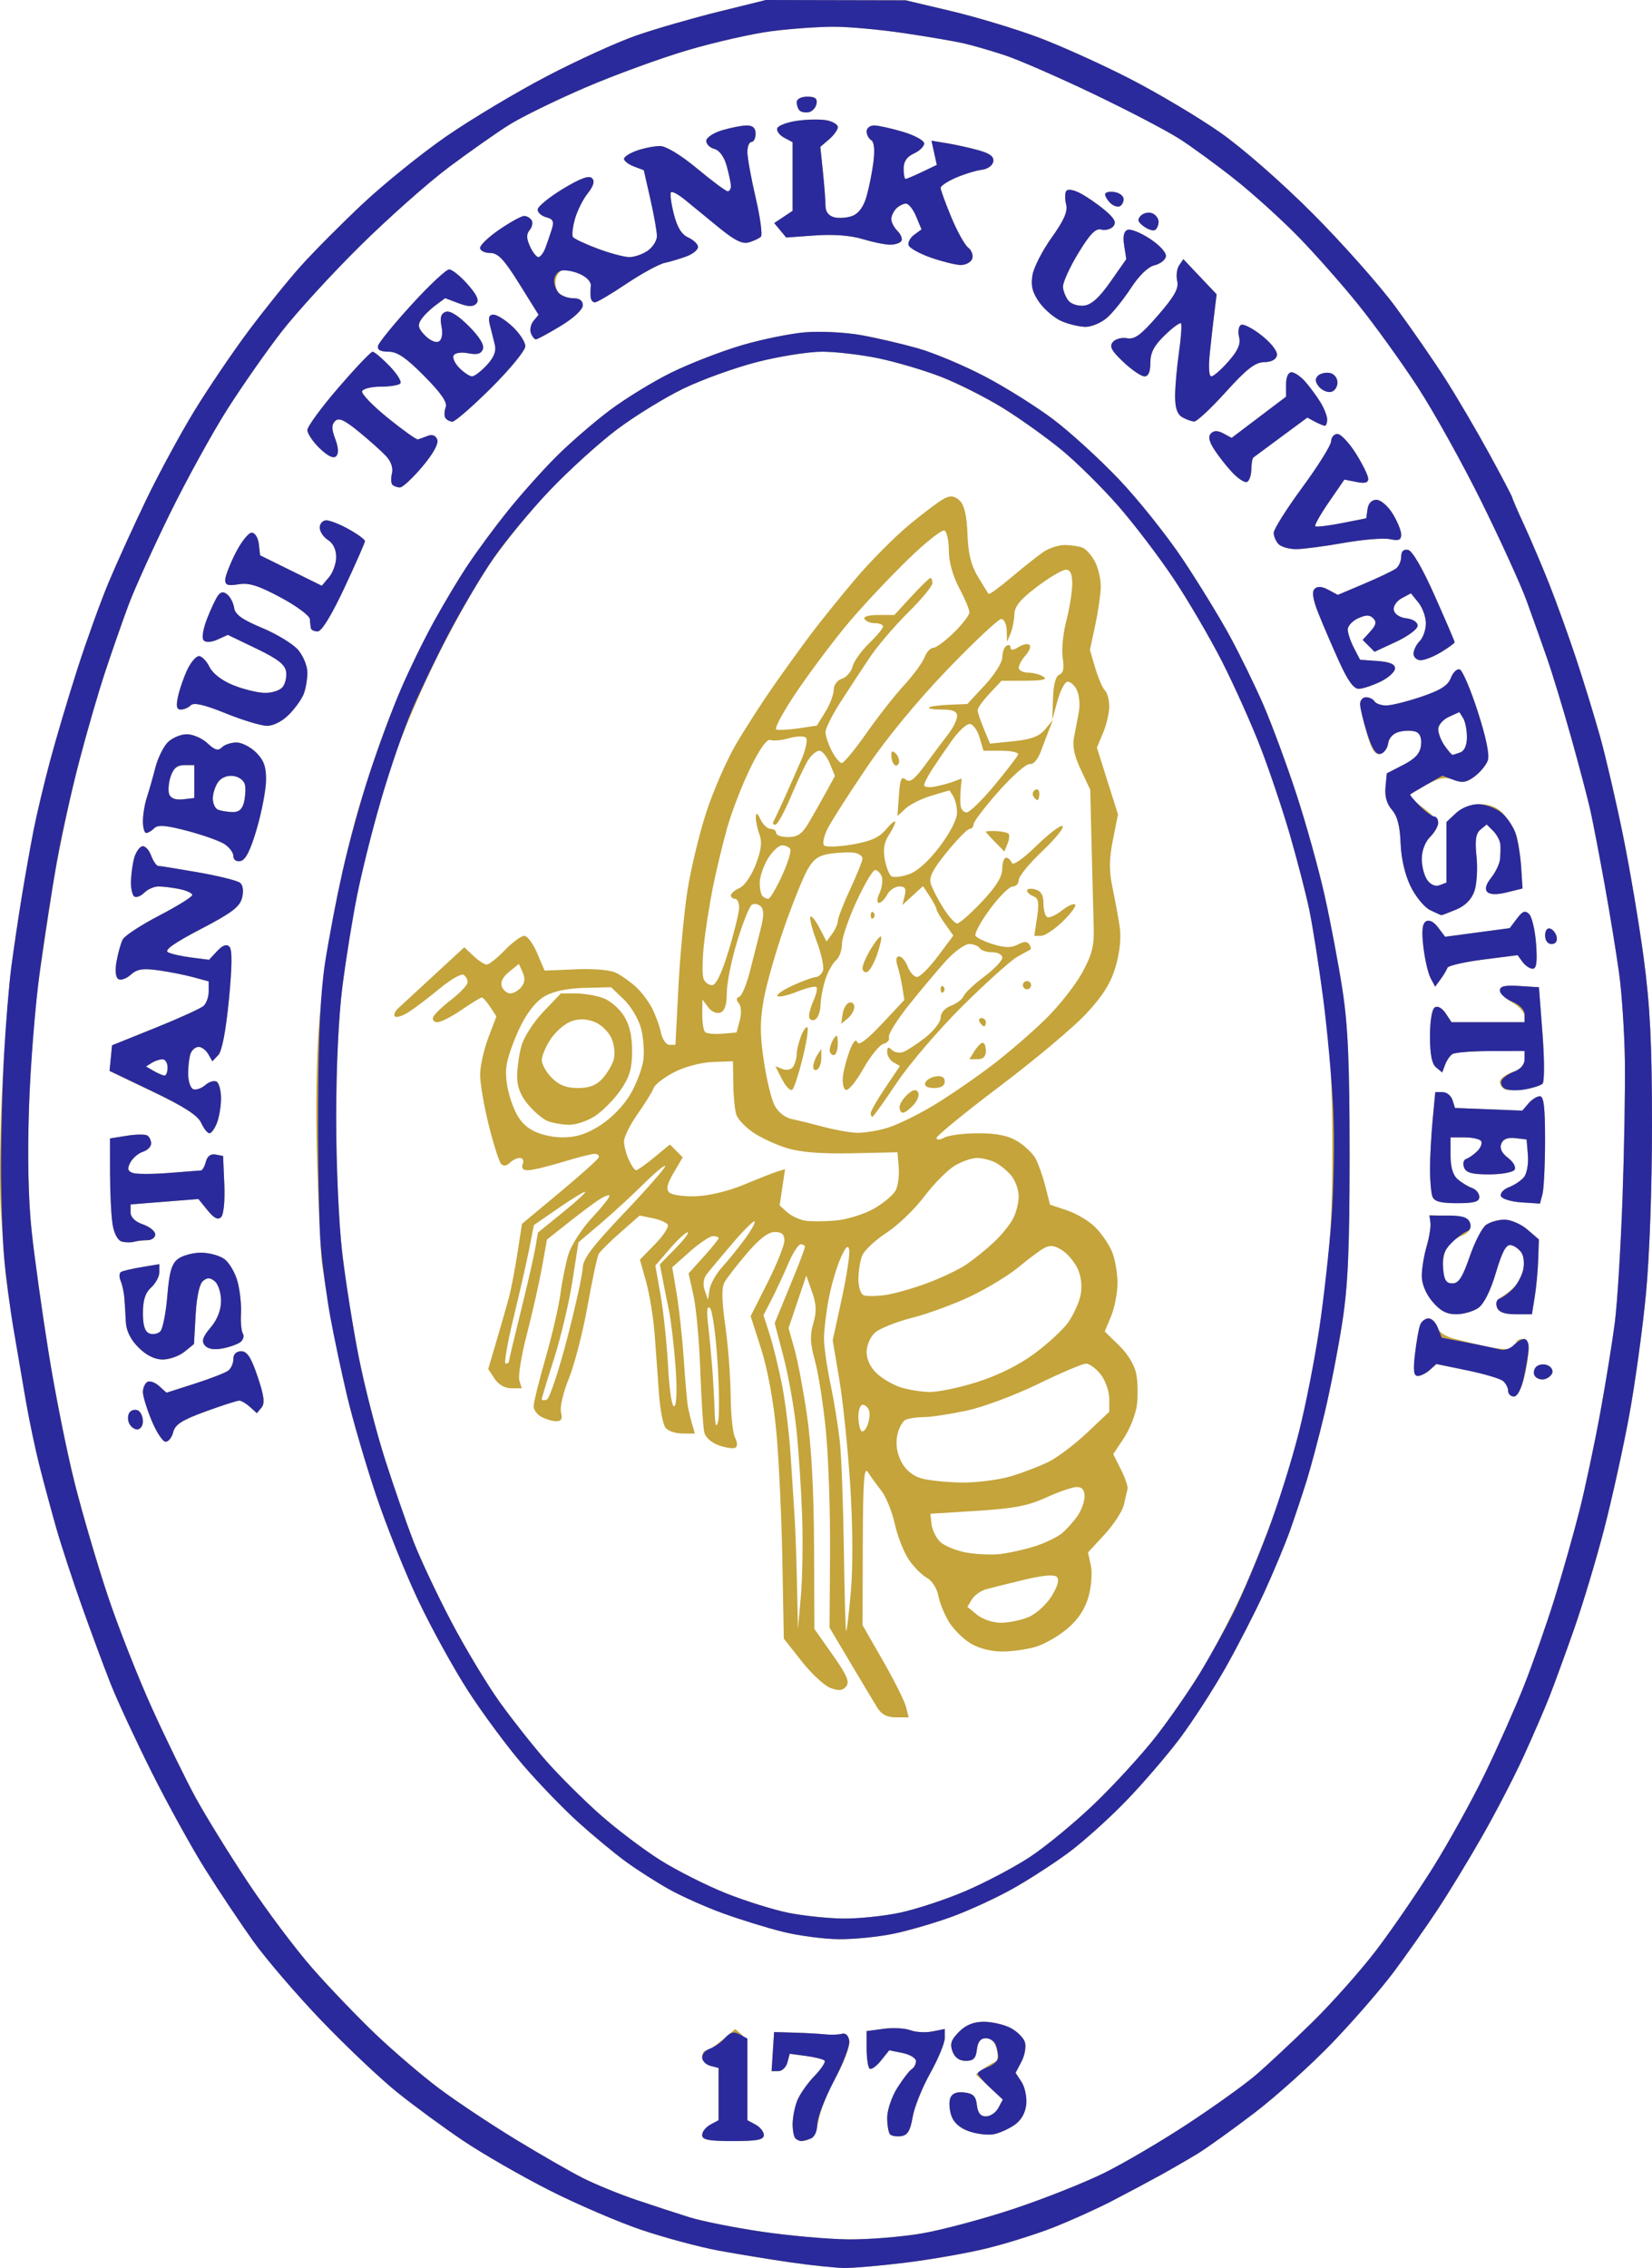 <?xml version="1.0" encoding="UTF-8" standalone="no"?>
<!-- Created with Inkscape (http://www.inkscape.org/) -->

<svg
   xmlns:dc="http://purl.org/dc/elements/1.1/"
   xmlns:cc="http://creativecommons.org/ns#"
   xmlns:rdf="http://www.w3.org/1999/02/22-rdf-syntax-ns#"
   xmlns:svg="http://www.w3.org/2000/svg"
   xmlns="http://www.w3.org/2000/svg"
   version="1.1"
   width="401.747"
   height="551.352"
   id="svg5733"
   xml:space="preserve"><defs
     id="defs5737" /><g
     transform="matrix(1.25,0,0,-1.25,87.249,412.662)"
     id="g5741"><g
       transform="translate(-68.24,-46.297)"
       id="g6406"><path
         d="m 152.244,-63.567 c -3.96,0.57 -10.26,1.602 -14,2.292 -3.74,0.69 -10.497,2.504 -15.016,4.031 -4.519,1.526 -12.619,5.011 -18,7.743 -5.381,2.732 -12.874,7.042 -16.651,9.579 -3.777,2.536 -9.571,6.787 -12.877,9.446 -3.305,2.659 -9.935,8.929 -14.733,13.934 -4.798,5.005 -10.762,11.95 -13.254,15.434 -2.492,3.484 -6.699,9.788 -9.349,14.008 -2.65,4.22 -7.353,12.74 -10.451,18.933 -3.098,6.193 -6.676,13.9 -7.95,17.127 -1.275,3.227 -3.79,10.007 -5.589,15.067 -1.799,5.06 -4.041,11.9 -4.982,15.2 -0.941,3.3 -2.397,8.7 -3.237,12 -0.84,3.3 -2.083,9.24 -2.762,13.2 -0.68,3.96 -1.74,10.26 -2.357,14 -0.616,3.74 -1.304,8.42 -1.527,10.4 -0.224,1.98 -0.641,7.74 -0.927,12.8 -0.286,5.06 -0.119,16.287 0.373,24.949 0.491,8.662 1.263,18.562 1.716,22 0.452,3.438 1.358,9.516 2.012,13.507 0.654,3.991 1.677,9.751 2.273,12.8 0.596,3.049 2.046,9.143 3.221,13.543 1.175,4.4 3.585,12.5 5.355,18 1.77,5.5 4.501,13.06 6.069,16.8 1.568,3.74 4.845,10.94 7.281,16 2.437,5.06 6.634,12.805 9.326,17.212 2.692,4.406 7.445,11.426 10.562,15.6 3.117,4.174 7.691,9.848 10.164,12.61 2.473,2.762 7.883,8.204 12.022,12.094 4.139,3.889 11.44,9.785 16.224,13.1 4.784,3.316 13.579,8.582 19.543,11.702 5.964,3.121 13.877,6.722 17.583,8.002 3.707,1.28 10.879,3.352 15.939,4.604 l 9.2,2.276 13.6,-0.03 13.6,-0.03 8.8,-2.081 c 4.84,-1.145 12.4,-3.419 16.8,-5.054 4.4,-1.635 12.5,-5.285 18,-8.112 5.5,-2.827 13.42,-7.539 17.6,-10.472 4.393,-3.082 11.993,-9.738 18.012,-15.776 5.727,-5.744 12.935,-13.864 16.018,-18.044 3.083,-4.18 7.447,-10.48 9.697,-14 2.25,-3.52 6.112,-10.094 8.582,-14.609 2.47,-4.515 4.49,-8.36 4.49,-8.544 0,-0.185 1.05,-2.611 2.334,-5.391 1.284,-2.781 3.477,-7.936 4.873,-11.456 1.396,-3.52 3.735,-10 5.198,-14.4 1.462,-4.4 3.565,-11.24 4.673,-15.2 1.108,-3.96 3.117,-12.6 4.464,-19.2 1.347,-6.6 3.169,-17.4 4.048,-24 1.241,-9.321 1.6,-16.571 1.604,-32.472 0.003,-12.035 -0.482,-25.552 -1.178,-32.8 -0.651,-6.781 -2.109,-17.368 -3.239,-23.528 -1.13,-6.16 -3.311,-16.06 -4.846,-22 -1.535,-5.94 -4.182,-14.76 -5.883,-19.6 -1.7,-4.84 -3.87,-10.78 -4.821,-13.2 -0.951,-2.42 -3.211,-7.64 -5.022,-11.6 -1.811,-3.96 -5.451,-10.98 -8.089,-15.6 -2.638,-4.62 -6.587,-11.1 -8.777,-14.4 -2.19,-3.3 -5.968,-8.665 -8.397,-11.923 -2.429,-3.257 -7.801,-9.449 -11.939,-13.76 -4.138,-4.311 -11.006,-10.488 -15.263,-13.727 -4.257,-3.239 -9.18,-6.767 -10.94,-7.84 -1.76,-1.073 -5,-2.945 -7.2,-4.161 -2.2,-1.215 -6.466,-3.488 -9.481,-5.051 -3.014,-1.562 -8.234,-3.912 -11.6,-5.221 -3.366,-1.309 -9.179,-3.122 -12.919,-4.028 -3.74,-0.906 -10.76,-2.136 -15.6,-2.734 -4.84,-0.598 -10.24,-1.064 -12,-1.037 -1.76,0.028 -6.44,0.517 -10.4,1.087 z m 25.6,5.641 c 3.96,0.683 11.985,2.833 17.833,4.777 5.848,1.944 13.768,5.087 17.6,6.983 3.832,1.897 11.114,6.174 16.183,9.504 5.069,3.33 11.009,7.581 13.2,9.446 2.191,1.865 7.164,6.507 11.052,10.317 3.888,3.809 9.532,10.166 12.542,14.126 3.01,3.96 7.949,11.16 10.976,16 3.026,4.84 7.529,12.963 10.005,18.051 2.476,5.088 5.923,12.828 7.659,17.2 1.736,4.372 4.442,12.089 6.014,17.149 1.572,5.06 3.762,12.8 4.866,17.2 1.104,4.4 2.898,12.86 3.986,18.8 1.088,5.94 2.37,13.86 2.848,17.6 0.478,3.74 1.147,14.54 1.486,24 0.339,9.46 0.549,21.607 0.466,26.994 -0.083,5.387 -0.581,12.947 -1.106,16.8 -0.526,3.853 -1.805,11.703 -2.843,17.443 -1.038,5.74 -2.286,12.22 -2.772,14.4 -0.486,2.18 -2.142,8.464 -3.679,13.964 -1.537,5.5 -3.673,12.52 -4.746,15.6 -1.073,3.08 -2.867,8.12 -3.987,11.2 -1.12,3.08 -5.062,11.72 -8.76,19.2 -3.698,7.48 -9.306,17.56 -12.462,22.4 -3.156,4.84 -8.351,12.04 -11.544,16 -3.194,3.96 -8.464,9.917 -11.712,13.237 -3.248,3.32 -8.745,8.291 -12.215,11.046 -3.471,2.755 -8.331,6.308 -10.8,7.895 -2.469,1.587 -10.028,5.534 -16.797,8.77 -6.769,3.237 -14.509,6.612 -17.2,7.501 -2.691,0.889 -6.332,1.942 -8.092,2.339 -1.76,0.398 -6.953,1.284 -11.541,1.968 -4.587,0.684 -10.74,1.244 -13.673,1.244 -2.933,0 -8.359,-0.388 -12.059,-0.863 -3.7,-0.474 -11.047,-2.136 -16.327,-3.693 -5.28,-1.556 -14.28,-4.844 -20,-7.305 -5.72,-2.461 -12.38,-5.723 -14.8,-7.248 -2.42,-1.525 -7.657,-5.204 -11.638,-8.176 -3.981,-2.971 -11.731,-9.838 -17.224,-15.26 -5.492,-5.421 -12.383,-12.94 -15.313,-16.709 -2.93,-3.768 -7.715,-10.608 -10.634,-15.2 -2.919,-4.592 -7.955,-13.748 -11.191,-20.348 -3.236,-6.6 -6.824,-14.52 -7.974,-17.6 -1.15,-3.08 -3.336,-9.38 -4.859,-14 -1.522,-4.62 -4.017,-13.44 -5.543,-19.6 -1.526,-6.16 -3.487,-15.7 -4.359,-21.2 -0.871,-5.5 -2.167,-14.14 -2.878,-19.2 -0.712,-5.06 -1.505,-15.804 -1.762,-23.875 C 3.767,151.457 3.955,142.986 4.603,136.952 c 0.551,-5.129 2.048,-15.84 3.327,-23.802 1.279,-7.962 3.608,-19.482 5.176,-25.6 1.568,-6.118 4.461,-15.945 6.429,-21.837 1.968,-5.892 5.804,-15.612 8.524,-21.6 2.72,-5.988 6.518,-13.767 8.439,-17.287 1.921,-3.52 6.477,-10.9 10.124,-16.4 3.647,-5.5 9.318,-13.06 12.603,-16.8 3.284,-3.74 8.847,-9.536 12.36,-12.879 3.514,-3.344 9.06,-8.078 12.324,-10.52 3.264,-2.442 9.895,-6.856 14.735,-9.808 4.84,-2.952 10.78,-6.366 13.2,-7.586 2.42,-1.221 7.1,-3.133 10.4,-4.25 3.3,-1.117 7.98,-2.645 10.4,-3.397 2.42,-0.752 8.72,-2.004 14,-2.783 5.28,-0.779 12.84,-1.451 16.8,-1.494 3.96,-0.043 10.44,0.481 14.4,1.164 z m -42.8,19.124 c 0,0.645 0.72,1.557 1.6,2.028 l 1.6,0.856 0,5.079 0,5.079 -1.6,0.418 c -0.88,0.23 -1.6,0.992 -1.6,1.693 0,0.701 0.332,1.275 0.739,1.275 0.406,0 1.853,0.938 3.216,2.085 l 2.477,2.085 1.184,-0.983 c 0.899,-0.746 1.184,-2.881 1.184,-8.856 l 0,-7.874 1.6,-0.856 c 0.88,-0.471 1.6,-1.384 1.6,-2.028 0,-0.925 -1.264,-1.172 -6,-1.172 -4.736,0 -6,0.247 -6,1.172 z m 18.133,-0.639 c -0.293,0.293 -0.533,1.53 -0.533,2.748 0,1.218 0.382,3.228 0.849,4.467 0.467,1.239 1.972,3.417 3.345,4.84 1.373,1.423 2.281,2.804 2.017,3.067 -0.264,0.264 -1.896,0.669 -3.629,0.902 l -3.149,0.422 -0.442,-1.69 c -0.243,-0.929 -1.035,-1.69 -1.761,-1.69 l -1.319,0 0.244,3.8 0.244,3.8 4,-0.116 c 2.2,-0.064 4.9,-0.214 6,-0.335 1.1,-0.121 2.531,-0.068 3.181,0.116 0.742,0.21 1.282,-0.325 1.453,-1.441 0.149,-0.977 -0.985,-4.037 -2.521,-6.8 -1.536,-2.763 -3.051,-6.464 -3.368,-8.224 -0.317,-1.76 -0.974,-3.464 -1.46,-3.788 -0.487,-0.323 -1.275,-0.593 -1.751,-0.6 -0.477,-0.006 -1.107,0.228 -1.4,0.521 z m 18.434,0.766 c -0.312,0.312 -0.567,1.774 -0.567,3.25 0,1.475 0.885,4.085 1.968,5.799 1.082,1.714 2.342,3.348 2.8,3.631 0.458,0.283 0.832,0.988 0.832,1.567 0,0.579 -1.17,1.29 -2.6,1.58 l -2.6,0.527 -1.646,-2.047 c -0.905,-1.126 -1.895,-1.798 -2.2,-1.494 -0.305,0.305 -0.554,2.066 -0.554,3.915 l 0,3.361 3.31,0.444 c 1.82,0.244 4.16,0.121 5.2,-0.275 1.04,-0.395 2.97,-0.503 4.29,-0.239 l 2.4,0.48 0,-1.77 c 0,-0.974 -1.273,-4.047 -2.83,-6.83 -1.556,-2.783 -3.095,-6.622 -3.419,-8.53 -0.446,-2.625 -0.982,-3.527 -2.203,-3.704 -0.888,-0.129 -1.869,0.021 -2.181,0.333 z m 15.45,0.565 c -1.826,0.614 -3.037,1.659 -3.522,3.042 -0.406,1.159 -0.506,2.713 -0.222,3.454 0.35,0.912 1.229,1.265 2.722,1.094 1.733,-0.199 2.259,-0.724 2.458,-2.454 0.177,-1.539 0.71,-2.2 1.772,-2.2 0.835,0 1.913,0.736 2.394,1.635 l 0.875,1.635 -2.621,2.448 -2.621,2.448 1.487,1.088 c 0.818,0.598 1.853,1.21 2.3,1.359 0.468,0.156 0.583,1.186 0.271,2.429 -0.352,1.404 -1.077,2.158 -2.073,2.158 -1.076,0 -1.607,-0.654 -1.785,-2.2 -0.197,-1.714 -0.674,-2.2 -2.161,-2.2 -1.262,0 -2.139,0.625 -2.591,1.845 -0.536,1.45 -0.264,2.264 1.272,3.8 1.348,1.348 2.847,1.955 4.831,1.955 1.582,0 3.913,-0.536 5.18,-1.191 1.267,-0.655 2.529,-1.9 2.803,-2.766 0.275,-0.866 -0.019,-2.565 -0.653,-3.775 l -1.153,-2.2 1.164,-1.777 c 0.64,-0.977 1.05,-2.937 0.909,-4.355 -0.163,-1.651 -0.974,-3.081 -2.255,-3.978 -1.1,-0.77 -2.9,-1.587 -4,-1.815 -1.1,-0.228 -3.252,0.007 -4.783,0.521 z M 150.644,0.748 c -3.08,0.772 -8.3,2.387 -11.6,3.588 -3.3,1.201 -7.98,3.288 -10.4,4.638 -2.42,1.35 -6.195,3.759 -8.389,5.354 -2.194,1.595 -6.381,5.059 -9.306,7.699 -2.924,2.64 -7.79,7.68 -10.811,11.2 -3.022,3.52 -7.79,9.952 -10.596,14.293 -2.806,4.341 -7.174,12.261 -9.706,17.6 -2.533,5.339 -6.234,14.567 -8.226,20.507 -1.992,5.94 -4.521,14.58 -5.62,19.2 -1.1,4.62 -2.559,11.64 -3.244,15.6 -0.685,3.96 -1.44,8.64 -1.679,10.4 -0.239,1.76 -0.66,10.58 -0.935,19.6 -0.313,10.225 -0.147,20.609 0.441,27.577 0.518,6.148 1.849,15.868 2.958,21.6 1.109,5.732 3.109,14.203 4.445,18.823 1.336,4.62 3.81,12.079 5.498,16.576 1.688,4.497 4.568,11.157 6.399,14.8 1.831,3.643 5.072,9.504 7.202,13.024 2.13,3.52 6.321,9.46 9.312,13.2 2.992,3.74 7.609,8.96 10.26,11.6 2.652,2.64 7.335,6.69 10.408,8.999 3.073,2.309 8.479,5.618 12.013,7.353 3.534,1.735 9.654,4.11 13.6,5.279 3.946,1.169 9.575,2.316 12.509,2.55 2.934,0.234 7.794,-0.017 10.8,-0.557 3.006,-0.54 7.985,-1.698 11.065,-2.573 3.08,-0.876 8.899,-3.317 12.931,-5.425 4.032,-2.108 10.025,-5.86 13.317,-8.338 3.293,-2.478 9.056,-7.732 12.809,-11.674 3.752,-3.943 9.324,-10.911 12.382,-15.484 3.058,-4.573 7.203,-11.333 9.211,-15.023 2.008,-3.689 4.975,-9.768 6.593,-13.508 1.618,-3.74 4.479,-11.48 6.356,-17.2 1.878,-5.72 4.356,-14.615 5.507,-19.768 1.151,-5.152 2.715,-13.432 3.476,-18.4 1.073,-7.004 1.382,-14.242 1.379,-32.232 -0.003,-18.225 -0.309,-25.173 -1.426,-32.4 -0.782,-5.06 -2.325,-12.98 -3.429,-17.6 -1.104,-4.62 -2.683,-10.56 -3.507,-13.2 -0.825,-2.64 -2.267,-6.96 -3.205,-9.6 -0.938,-2.64 -3.187,-8.037 -4.997,-11.994 -1.81,-3.956 -5.229,-10.616 -7.598,-14.8 -2.369,-4.184 -6.326,-10.306 -8.793,-13.606 -2.468,-3.3 -7.213,-8.821 -10.546,-12.268 -3.333,-3.448 -8.399,-7.992 -11.259,-10.098 -2.86,-2.106 -7.72,-5.243 -10.8,-6.971 -3.08,-1.728 -8.289,-4.135 -11.574,-5.35 -3.286,-1.215 -8.439,-2.727 -11.452,-3.361 -3.013,-0.634 -7.884,-1.126 -10.826,-1.093 -2.941,0.032 -7.868,0.691 -10.948,1.463 z m 22.818,3.682 c 3.147,0.662 8.841,2.53 12.652,4.151 3.812,1.621 9.45,4.584 12.53,6.584 3.08,2 8.796,6.702 12.702,10.449 3.906,3.747 9.343,9.692 12.081,13.212 2.738,3.52 6.898,9.608 9.244,13.529 2.346,3.921 5.962,10.941 8.035,15.6 2.073,4.659 5.048,12.251 6.611,16.871 1.563,4.62 3.757,12.409 4.876,17.308 1.119,4.899 2.805,14.619 3.747,21.6 1.294,9.592 1.712,16.796 1.71,29.492 -0.002,12.641 -0.415,19.77 -1.67,28.8 -0.917,6.6 -2.199,14.52 -2.849,17.6 -0.65,3.08 -2.324,9.55 -3.719,14.378 -1.395,4.828 -3.969,12.487 -5.72,17.02 -1.751,4.533 -5.11,12.034 -7.465,16.669 -2.355,4.635 -6.61,11.916 -9.456,16.18 -2.846,4.264 -7.693,10.633 -10.772,14.153 -3.078,3.52 -7.986,8.38 -10.907,10.8 -2.92,2.42 -8.086,6.107 -11.48,8.193 -3.393,2.086 -8.87,4.844 -12.17,6.129 -3.3,1.285 -8.775,2.908 -12.166,3.607 -3.391,0.699 -8.295,1.271 -10.897,1.271 -2.602,0 -8.241,-0.89 -12.531,-1.979 -4.29,-1.088 -10.792,-3.427 -14.45,-5.197 -3.657,-1.77 -9.499,-5.366 -12.982,-7.99 -3.483,-2.624 -9.411,-8.007 -13.174,-11.961 -3.763,-3.954 -9.082,-10.538 -11.821,-14.631 -2.739,-4.093 -7.43,-12.482 -10.425,-18.642 -2.995,-6.16 -6.52,-14.44 -7.834,-18.4 -1.313,-3.96 -3.294,-10.62 -4.402,-14.8 -1.108,-4.18 -2.571,-10.48 -3.253,-14 -0.681,-3.52 -1.785,-10.648 -2.452,-15.841 -0.733,-5.702 -1.213,-15.843 -1.213,-25.605 0,-9.105 0.511,-20.529 1.171,-26.159 0.644,-5.497 2.1,-14.675 3.235,-20.395 1.135,-5.72 3.455,-14.72 5.155,-20 1.701,-5.28 4.153,-12.349 5.45,-15.709 1.297,-3.36 4.601,-10.38 7.341,-15.6 2.74,-5.22 7.022,-12.328 9.515,-15.795 2.493,-3.467 6.585,-8.631 9.094,-11.476 2.509,-2.844 7.189,-7.497 10.4,-10.34 3.211,-2.842 8.494,-6.834 11.74,-8.871 3.246,-2.037 9.006,-4.936 12.8,-6.443 3.794,-1.507 9.238,-3.207 12.098,-3.778 2.86,-0.571 7.606,-1.072 10.548,-1.114 2.941,-0.041 7.923,0.466 11.07,1.129 z m -4.291,39.796 c -0.611,0.99 -2.963,4.917 -5.227,8.726 l -4.117,6.926 0.098,14.674 c 0.054,8.071 -0.321,18.814 -0.832,23.874 -0.511,5.06 -1.463,11.097 -2.116,13.417 -0.924,3.284 -0.993,4.876 -0.312,7.2 0.677,2.311 0.623,3.698 -0.242,6.152 l -1.117,3.169 -1.726,-5.112 -1.726,-5.112 1.147,-4.057 c 0.631,-2.231 1.732,-8.061 2.447,-12.955 0.838,-5.738 1.324,-14.687 1.368,-25.2 l 0.068,-16.302 3.547,-5.037 c 2.784,-3.954 3.35,-5.275 2.631,-6.141 -0.695,-0.837 -1.435,-0.908 -3.067,-0.293 -1.183,0.446 -3.706,2.787 -5.607,5.203 l -3.457,4.391 -0.284,15.339 c -0.156,8.436 -0.684,19.658 -1.173,24.938 -0.543,5.861 -1.688,12.099 -2.941,16.017 l -2.052,6.417 3.282,6.508 c 1.805,3.579 3.282,7.262 3.282,8.183 0,1.223 -0.505,1.675 -1.875,1.675 -1.27,0 -3.012,-1.334 -5.4,-4.136 -1.939,-2.275 -3.904,-4.806 -4.367,-5.625 -0.596,-1.055 -0.553,-3.526 0.147,-8.464 0.544,-3.836 1.013,-9.968 1.042,-13.627 0.029,-3.659 0.414,-7.327 0.855,-8.151 0.457,-0.853 0.496,-1.688 0.092,-1.938 -0.391,-0.241 -1.834,-0.047 -3.207,0.431 -1.486,0.518 -2.654,1.567 -2.885,2.59 -0.214,0.946 -0.557,6.362 -0.764,12.035 -0.206,5.673 -0.803,12.23 -1.327,14.57 l -0.952,4.255 2.921,3.233 c 1.606,1.778 2.921,3.412 2.921,3.63 0,0.219 -0.494,0.398 -1.097,0.398 -0.603,0 -2.634,-1.364 -4.512,-3.03 l -3.415,-3.03 0.868,-5.17 c 0.477,-2.843 1.099,-8.59 1.382,-12.77 0.283,-4.18 0.647,-8.32 0.81,-9.2 0.162,-0.88 0.533,-2.41 0.823,-3.4 l 0.528,-1.8 -2.395,0 c -1.317,0 -2.803,0.491 -3.301,1.092 -0.498,0.6 -1.077,3.57 -1.286,6.6 -0.209,3.03 -0.586,8.208 -0.838,11.508 -0.252,3.3 -1.002,7.94 -1.666,10.31 l -1.209,4.31 2.946,3.017 c 1.62,1.66 2.732,3.363 2.471,3.786 -0.261,0.423 -1.599,0.994 -2.973,1.269 l -2.498,0.5 -3.719,-3.267 c -2.045,-1.797 -3.955,-3.685 -4.244,-4.196 -0.289,-0.511 -1.267,-5.069 -2.173,-10.129 -0.906,-5.06 -2.54,-11.395 -3.631,-14.078 -1.112,-2.734 -1.786,-5.635 -1.534,-6.6 0.329,-1.259 0.088,-1.722 -0.896,-1.722 -0.74,0 -2.042,0.373 -2.893,0.828 -0.851,0.455 -1.547,1.392 -1.547,2.081 0,0.689 1.049,4.906 2.33,9.372 1.282,4.466 2.587,10.099 2.901,12.519 0.314,2.42 1.008,5.859 1.544,7.641 0.536,1.786 2.622,5.012 4.647,7.186 2.021,2.169 3.529,4.09 3.351,4.267 -0.178,0.178 -1.144,-0.218 -2.148,-0.878 -1.004,-0.661 -3.669,-2.661 -5.923,-4.446 l -4.098,-3.245 -0.983,-5.462 c -0.541,-3.004 -1.858,-8.833 -2.927,-12.953 -1.069,-4.12 -1.729,-8.17 -1.465,-9 l 0.479,-1.509 -2.035,0 c -1.253,0 -2.508,0.722 -3.266,1.878 l -1.23,1.878 1.628,5.522 c 0.896,3.037 1.969,6.782 2.387,8.322 0.417,1.54 1.162,5.406 1.654,8.59 l 0.896,5.79 7.329,6.1 c 4.031,3.355 7.449,6.419 7.596,6.81 0.147,0.39 -0.213,0.707 -0.8,0.703 -0.587,-0.003 -3.407,-0.721 -6.267,-1.594 -2.86,-0.873 -5.869,-1.591 -6.686,-1.594 -0.993,-0.004 -1.333,0.392 -1.025,1.194 0.26,0.678 0.019,1.2 -0.554,1.2 -0.558,0 -1.447,-0.432 -1.975,-0.96 -0.602,-0.602 -1.227,-0.677 -1.676,-0.2 -0.394,0.418 -1.474,3.799 -2.4,7.512 -0.926,3.714 -1.684,8.12 -1.684,9.791 0,1.672 0.713,4.916 1.585,7.211 l 1.585,4.172 -1.204,1.837 c -0.662,1.01 -1.4,1.837 -1.641,1.837 -0.241,0 -2.007,-1.08 -3.926,-2.4 -1.919,-1.32 -4.042,-2.4 -4.719,-2.4 -0.677,0 -1.041,0.45 -0.809,1 0.232,0.55 1.824,2.08 3.538,3.4 1.714,1.32 3.133,2.829 3.153,3.353 0.02,0.524 -0.331,1.18 -0.782,1.459 -0.45,0.278 -2.52,-0.905 -4.6,-2.629 -2.08,-1.724 -4.782,-3.78 -6.006,-4.567 -1.224,-0.788 -2.462,-1.195 -2.752,-0.905 -0.29,0.29 -0.009,1.002 0.625,1.582 0.634,0.58 3.789,3.49 7.011,6.466 l 5.858,5.411 1.793,-1.685 c 0.986,-0.927 2.149,-1.685 2.585,-1.685 0.435,0 2.013,1.26 3.505,2.8 1.493,1.54 3.198,2.8 3.79,2.8 0.592,0 1.723,-1.523 2.514,-3.385 l 1.438,-3.385 6.056,0.253 c 3.666,0.153 6.795,-0.129 7.929,-0.715 1.03,-0.532 2.718,-1.733 3.75,-2.668 1.032,-0.935 2.442,-2.78 3.134,-4.1 0.692,-1.32 1.482,-3.48 1.757,-4.8 0.279,-1.342 1.013,-2.4 1.666,-2.4 l 1.167,0 0.575,11.2 c 0.316,6.16 1.112,14.633 1.768,18.83 0.656,4.196 2.303,11.036 3.66,15.2 1.357,4.164 3.942,10.09 5.745,13.17 1.802,3.08 5.117,8.228 7.365,11.441 2.248,3.212 5.527,7.752 7.287,10.089 1.76,2.337 5.594,7.088 8.52,10.559 2.926,3.471 7.713,8.291 10.637,10.711 2.924,2.42 6.035,4.732 6.914,5.137 1.155,0.533 1.952,0.383 2.878,-0.544 0.863,-0.863 1.342,-2.978 1.466,-6.481 0.134,-3.765 0.693,-6.044 2.024,-8.256 1.011,-1.681 1.947,-3.197 2.08,-3.37 0.133,-0.173 2.14,1.29 4.461,3.25 2.321,1.96 5.11,4.171 6.197,4.914 1.088,0.743 2.948,1.35 4.135,1.35 1.186,0 2.739,-0.224 3.452,-0.497 0.712,-0.273 1.822,-1.515 2.465,-2.76 0.644,-1.245 1.147,-3.451 1.119,-4.903 -0.028,-1.452 -0.515,-4.8 -1.082,-7.44 l -1.031,-4.8 1.039,-3.517 c 0.571,-1.934 1.418,-3.896 1.882,-4.36 0.464,-0.464 0.843,-1.863 0.843,-3.109 0,-1.246 -0.541,-3.561 -1.202,-5.143 l -1.202,-2.877 2.05,-6.491 2.051,-6.491 -0.986,-4.96 c -0.746,-3.755 -0.769,-5.992 -0.095,-9.206 0.49,-2.335 1.122,-5.763 1.403,-7.617 0.327,-2.155 0.051,-4.957 -0.767,-7.769 -0.943,-3.244 -2.433,-5.645 -5.678,-9.15 -2.42,-2.613 -9.974,-8.962 -16.787,-14.108 -6.813,-5.146 -12.388,-9.694 -12.388,-10.108 0,-0.443 0.636,-0.412 1.547,0.076 0.851,0.455 3.821,0.827 6.6,0.825 3.591,-0.002 5.79,-0.453 7.602,-1.557 1.402,-0.855 2.992,-2.381 3.533,-3.392 0.541,-1.011 1.391,-3.436 1.89,-5.389 l 0.906,-3.551 3.298,-1.099 c 1.814,-0.605 4.277,-2.069 5.473,-3.254 1.197,-1.185 2.665,-3.313 3.264,-4.729 0.598,-1.416 1.088,-4.162 1.088,-6.102 0,-1.94 -0.559,-4.867 -1.243,-6.503 l -1.243,-2.975 2.808,-2.727 c 1.701,-1.652 3.018,-3.849 3.342,-5.573 0.294,-1.566 0.34,-4.29 0.104,-6.053 -0.237,-1.764 -1.367,-4.623 -2.513,-6.354 l -2.083,-3.147 1.503,-2.996 c 0.827,-1.648 1.405,-3.356 1.284,-3.796 -0.12,-0.44 -0.443,-1.811 -0.716,-3.047 -0.273,-1.236 -1.957,-3.831 -3.741,-5.766 l -3.244,-3.519 0.552,-2.514 c 0.307,-1.397 0.11,-4.094 -0.443,-6.069 -0.672,-2.401 -1.994,-4.41 -4.075,-6.191 -1.694,-1.45 -4.475,-3.054 -6.179,-3.565 -1.704,-0.511 -4.677,-0.927 -6.606,-0.925 -2.087,0.002 -4.563,0.647 -6.114,1.593 -1.434,0.874 -3.323,2.763 -4.198,4.197 -0.875,1.434 -1.803,3.734 -2.063,5.11 -0.266,1.408 -1.232,2.909 -2.208,3.431 -0.954,0.511 -2.529,2.086 -3.498,3.501 -0.97,1.415 -2.205,4.551 -2.745,6.969 -0.54,2.418 -1.724,5.338 -2.631,6.489 -0.907,1.151 -2.078,2.771 -2.602,3.6 -0.757,1.197 -0.963,-1.707 -1,-14.126 l -0.047,-15.634 3.977,-6.936 c 2.187,-3.815 4.206,-7.85 4.487,-8.966 l 0.51,-2.03 -2.468,0 c -1.697,0 -2.815,0.562 -3.578,1.8 z m -5.321,43.4 c -0.452,7.04 -1.403,16.251 -2.113,20.468 l -1.291,7.668 1.763,8.104 c 0.97,4.457 1.619,8.747 1.444,9.532 -0.229,1.025 -0.716,0.525 -1.725,-1.772 -0.773,-1.76 -1.807,-5.36 -2.298,-8 -0.491,-2.64 -0.887,-6.06 -0.881,-7.6 0.006,-1.54 0.579,-5.5 1.272,-8.8 0.693,-3.3 1.511,-8.354 1.817,-11.231 0.306,-2.877 0.655,-12.237 0.776,-20.8 0.121,-8.563 0.318,-15.749 0.437,-15.969 0.119,-0.22 0.532,3.2 0.918,7.6 0.433,4.93 0.387,12.912 -0.12,20.8 z m -9.35,-6 c -0.176,5.06 -0.676,12.609 -1.111,16.775 -0.435,4.166 -1.566,10.532 -2.514,14.145 l -1.723,6.57 1.269,3.055 c 0.698,1.68 2.024,4.922 2.946,7.203 0.923,2.282 1.677,4.352 1.677,4.6 0,0.248 -0.373,0.452 -0.828,0.452 -0.456,0 -1.554,-1.71 -2.441,-3.8 -0.887,-2.09 -2.33,-5.191 -3.206,-6.89 l -1.593,-3.09 1.195,-3.71 c 0.657,-2.04 1.731,-6.41 2.385,-9.71 0.655,-3.3 1.413,-9.42 1.686,-13.6 0.272,-4.18 0.623,-9.58 0.779,-12 0.156,-2.42 0.369,-8.36 0.474,-13.2 l 0.19,-8.8 0.567,6.4 c 0.312,3.52 0.423,10.54 0.247,15.6 z m 44.048,-19.692 c 1.459,0.61 3.473,2.436 4.476,4.059 1.2,1.941 1.553,3.22 1.034,3.74 -0.519,0.519 -2.675,0.338 -6.301,-0.53 -3.032,-0.726 -6.375,-1.558 -7.429,-1.848 -1.054,-0.29 -2.314,-1.181 -2.8,-1.978 l -0.883,-1.45 1.889,-1.55 c 1.052,-0.863 3.101,-1.55 4.626,-1.55 1.505,0 3.931,0.499 5.389,1.108 z m 1.296,13.79 c 1.98,0.636 4.331,1.774 5.225,2.529 0.894,0.755 2.244,2.263 3,3.351 0.756,1.088 1.375,2.798 1.375,3.8 0,1.25 -0.472,1.822 -1.503,1.822 -0.827,0 -3.503,-0.915 -5.947,-2.034 -3.526,-1.614 -6.313,-2.151 -13.497,-2.6 l -9.053,-0.566 0.225,-2 c 0.124,-1.1 0.86,-2.636 1.636,-3.414 0.776,-0.778 3.015,-1.723 4.975,-2.1 1.96,-0.377 5.004,-0.519 6.764,-0.315 1.76,0.204 4.82,0.891 6.8,1.527 z m -4.745,13.59 c 2.39,0.709 5.759,2.008 7.487,2.888 1.728,0.88 5.058,3.413 7.4,5.628 l 4.259,4.028 0,2.576 c 0,1.417 -0.746,3.525 -1.658,4.684 -0.912,1.159 -2.197,2.108 -2.857,2.108 -0.659,0 -4.866,-1.787 -9.348,-3.97 -4.54,-2.212 -10.739,-4.515 -13.996,-5.2 -3.215,-0.676 -6.873,-1.23 -8.129,-1.23 -1.255,0 -2.842,-0.215 -3.526,-0.477 -0.684,-0.262 -1.465,-1.659 -1.736,-3.103 -0.319,-1.701 -0.041,-3.498 0.788,-5.102 0.82,-1.585 2.214,-2.746 3.871,-3.225 1.424,-0.411 4.955,-0.781 7.845,-0.82 2.89,-0.04 7.21,0.508 9.6,1.216 z m -27.601,12.86 c -0.222,0.579 -0.775,1.052 -1.229,1.052 -0.454,0 -0.825,-1.02 -0.825,-2.267 0,-1.247 0.256,-2.523 0.569,-2.836 0.313,-0.313 0.866,0.233 1.229,1.214 0.363,0.981 0.478,2.257 0.256,2.836 z m -29.459,9.305 c -0.341,5.331 -0.997,10.065 -1.457,10.52 -0.581,0.575 -0.696,-0.394 -0.377,-3.173 0.252,-2.2 0.611,-5.98 0.798,-8.4 0.186,-2.42 0.398,-6.2 0.47,-8.4 0.093,-2.819 0.287,-3.445 0.659,-2.12 0.29,1.034 0.249,6.242 -0.093,11.573 z m -8.177,-0.756 c -0.298,4.017 -0.878,8.923 -1.289,10.903 -0.411,1.98 -0.973,4.793 -1.251,6.251 l -0.504,2.651 3.075,3.149 c 1.691,1.732 2.732,3.119 2.313,3.082 -0.419,-0.037 -2.001,-1.507 -3.514,-3.265 l -2.752,-3.197 1.016,-5.735 c 0.559,-3.154 1.218,-9.414 1.465,-13.912 0.269,-4.898 0.756,-7.987 1.215,-7.703 0.463,0.286 0.552,3.365 0.224,7.777 z m -21.086,5.358 c 1.651,6.35 3.016,12.55 3.035,13.778 0.026,1.712 1.9,4.195 8.034,10.645 4.4,4.627 8,8.728 8,9.115 0,0.387 -1.89,-1.17 -4.2,-3.46 -2.31,-2.289 -6.103,-5.776 -8.429,-7.748 l -4.229,-3.585 -1.19,-7.6 c -0.655,-4.18 -2.262,-10.954 -3.571,-15.053 -1.31,-4.099 -2.381,-7.639 -2.381,-7.867 0,-0.227 0.434,-0.269 0.965,-0.092 0.531,0.177 2.316,5.517 3.966,11.867 z m 79.756,-8.443 c 4.053,1.28 8.1,3.286 11.124,5.512 2.615,1.925 5.571,4.647 6.569,6.049 0.998,1.402 2.082,3.734 2.409,5.182 0.372,1.65 0.21,3.547 -0.434,5.078 -0.565,1.345 -1.933,3.038 -3.038,3.762 -1.502,0.984 -2.399,1.109 -3.547,0.495 -0.845,-0.452 -3.071,-2.105 -4.947,-3.672 -1.876,-1.567 -6.029,-4.109 -9.23,-5.649 -3.201,-1.54 -8.366,-3.446 -11.479,-4.236 -3.113,-0.79 -6.392,-2.1 -7.287,-2.91 -0.922,-0.834 -1.627,-2.476 -1.627,-3.787 0,-1.437 0.753,-3.012 1.988,-4.157 1.094,-1.014 3.164,-2.22 4.6,-2.68 1.436,-0.461 3.943,-0.874 5.57,-0.919 1.627,-0.045 5.825,0.824 9.329,1.931 z m -91.087,3.993 c 0,0.223 1.047,4.633 2.327,9.8 1.28,5.167 2.552,10.72 2.826,12.339 l 0.498,2.944 4.733,3.831 c 2.603,2.107 4.618,3.946 4.477,4.087 -0.141,0.141 -2.449,-1.258 -5.129,-3.107 l -4.874,-3.363 -0.871,-4.467 c -0.479,-2.457 -1.857,-8.517 -3.061,-13.467 -1.205,-4.95 -1.906,-9 -1.558,-9 0.348,0 0.632,0.182 0.632,0.405 z m 41.513,18.395 c 1.199,1.32 3.186,3.774 4.414,5.453 1.229,1.679 2.074,3.212 1.879,3.407 -0.195,0.195 -2.125,-1.719 -4.288,-4.253 -2.163,-2.534 -4.41,-5.22 -4.992,-5.969 -0.685,-0.881 -0.834,-2.011 -0.422,-3.2 l 0.637,-1.838 0.296,2 c 0.163,1.1 1.277,3.08 2.477,4.4 z m 39.942,-3.121 c 2.781,1.04 6.201,2.675 7.6,3.633 1.399,0.958 3.745,2.855 5.213,4.215 1.468,1.36 3.178,3.445 3.8,4.633 0.622,1.188 1.124,3.168 1.114,4.4 -0.01,1.232 -0.64,3.008 -1.4,3.946 -0.76,0.939 -2.169,2.109 -3.13,2.6 -0.961,0.491 -2.581,0.892 -3.6,0.891 -1.019,-0.002 -2.994,-0.699 -4.388,-1.549 -1.395,-0.85 -4.051,-3.554 -5.904,-6.007 -1.852,-2.453 -5.164,-5.624 -7.359,-7.047 -2.195,-1.422 -4.308,-3.421 -4.696,-4.442 -0.388,-1.021 -0.706,-3.063 -0.706,-4.538 0,-1.475 0.45,-2.871 1,-3.103 0.55,-0.232 2.44,-0.22 4.2,0.027 1.76,0.247 5.475,1.3 8.255,2.34 z m -10.47,14.441 c 1.862,1.062 3.773,2.654 4.246,3.539 0.474,0.885 0.75,2.922 0.615,4.526 l -0.246,2.917 -8.8,-0.191 c -5.976,-0.13 -10.04,0.188 -12.665,0.99 -2.126,0.65 -5.096,2.017 -6.601,3.04 -1.505,1.022 -2.981,2.579 -3.279,3.459 -0.298,0.88 -0.568,3.58 -0.599,6 l -0.057,4.4 -3.929,-0.141 c -2.278,-0.082 -5.426,-0.911 -7.491,-1.973 -1.959,-1.008 -3.756,-2.384 -3.993,-3.059 -0.237,-0.675 -1.636,-2.938 -3.109,-5.029 -1.473,-2.091 -2.678,-4.504 -2.678,-5.362 0,-0.858 0.418,-2.477 0.928,-3.598 0.511,-1.121 1.149,-2.038 1.418,-2.038 0.269,0 1.859,1.129 3.534,2.509 l 3.044,2.509 1.251,-1.251 1.251,-1.251 -1.756,-2.976 c -1.282,-2.173 -1.517,-3.214 -0.871,-3.858 0.487,-0.485 2.828,-0.814 5.203,-0.73 2.548,0.09 6.384,1.017 9.357,2.26 2.772,1.16 5.699,2.311 6.505,2.558 l 1.466,0.45 -0.529,-3.529 -0.529,-3.529 1.464,-1.309 c 0.805,-0.72 2.364,-1.458 3.464,-1.641 1.1,-0.183 3.8,-0.173 6,0.022 2.2,0.195 5.523,1.223 7.385,2.285 z m -53.212,16.218 c 2.173,1.378 4.568,3.842 5.833,6 1.18,2.014 2.328,5.019 2.551,6.677 0.222,1.658 0.014,4.465 -0.463,6.238 -0.477,1.773 -1.98,4.286 -3.338,5.585 l -2.471,2.362 -5.14,-0.125 c -3.343,-0.081 -6.049,-0.644 -7.742,-1.609 -1.677,-0.956 -3.368,-3.045 -4.757,-5.875 -1.185,-2.415 -2.385,-5.736 -2.668,-7.379 -0.333,-1.933 -0.036,-4.427 0.84,-7.064 0.968,-2.914 2.071,-4.513 3.868,-5.609 1.503,-0.917 3.98,-1.534 6.158,-1.536 2.656,-0.002 4.643,0.631 7.33,2.335 z m -10.239,0.837 c -0.916,0.371 -2.626,1.815 -3.8,3.211 -1.468,1.745 -2.133,3.454 -2.13,5.476 0.002,1.616 0.384,4.305 0.847,5.974 0.464,1.669 2.38,4.639 4.258,6.6 l 3.415,3.565 2.818,0 c 1.55,0 3.942,-0.392 5.316,-0.871 1.374,-0.479 3.228,-2.051 4.119,-3.494 1.117,-1.807 1.613,-3.964 1.595,-6.929 -0.021,-3.367 -0.507,-5.001 -2.231,-7.495 -1.213,-1.754 -3.414,-4.004 -4.892,-5 -1.478,-0.996 -3.804,-1.788 -5.169,-1.76 -1.365,0.028 -3.231,0.354 -4.147,0.724 z m 10.634,8.225 c 0.906,0.99 1.902,2.637 2.212,3.659 0.311,1.022 0.141,2.882 -0.377,4.131 -0.518,1.25 -1.972,2.699 -3.232,3.221 -1.541,0.638 -3.024,0.706 -4.531,0.207 -1.232,-0.408 -3.051,-1.937 -4.041,-3.399 -0.99,-1.461 -1.8,-3.34 -1.8,-4.175 0,-0.835 0.884,-2.402 1.964,-3.482 1.409,-1.409 2.839,-1.964 5.061,-1.964 2.19,0 3.579,0.527 4.744,1.8 z m 55.504,-9.535 c 1.94,0.586 6.047,2.597 9.127,4.47 3.08,1.873 8.196,5.393 11.369,7.822 3.173,2.429 7.858,6.486 10.411,9.015 2.553,2.529 5.697,6.538 6.988,8.91 1.877,3.448 2.319,5.192 2.21,8.714 -0.075,2.422 -0.256,9.443 -0.403,15.603 l -0.266,11.2 -1.832,3.891 c -1.301,2.762 -1.683,4.618 -1.317,6.4 0.284,1.38 0.713,3.638 0.954,5.018 0.241,1.38 0.02,3.292 -0.492,4.249 -0.512,0.957 -1.346,1.601 -1.853,1.432 -0.507,-0.169 -1.356,-1.901 -1.887,-3.849 l -0.965,-3.541 0.141,4.187 c 0.091,2.711 0.53,4.338 1.244,4.614 0.776,0.3 0.968,1.257 0.648,3.228 -0.25,1.541 0.064,4.792 0.698,7.225 0.634,2.433 1.152,5.666 1.152,7.185 0,1.955 -0.36,2.761 -1.234,2.761 -0.679,0 -3.199,-1.483 -5.6,-3.296 -3.28,-2.476 -4.38,-3.819 -4.422,-5.4 -0.031,-1.157 -0.366,-2.824 -0.744,-3.704 l -0.688,-1.6 -0.056,2.2 c -0.031,1.21 -0.506,2.208 -1.056,2.217 -0.55,0.009 -5.254,-4.401 -10.454,-9.8 -5.816,-6.04 -11.852,-13.356 -15.688,-19.017 -3.429,-5.06 -6.855,-10.411 -7.614,-11.892 -0.759,-1.481 -1.08,-2.979 -0.712,-3.329 0.367,-0.35 2.828,-0.268 5.468,0.184 3.593,0.615 5.246,1.351 6.571,2.929 0.974,1.159 1.784,1.825 1.8,1.48 0.016,-0.345 -0.552,-1.514 -1.261,-2.596 -0.896,-1.368 -1.131,-2.815 -0.769,-4.744 0.286,-1.527 0.874,-2.994 1.305,-3.26 0.432,-0.267 1.948,-0.089 3.369,0.395 1.628,0.554 3.843,2.541 5.984,5.368 2.009,2.652 3.395,5.343 3.388,6.577 -0.006,1.149 -0.338,2.604 -0.737,3.235 l -0.725,1.145 -3.463,-1.022 c -1.905,-0.562 -4.183,-1.686 -5.063,-2.498 l -1.6,-1.477 0.279,3.985 c 0.223,3.185 0.491,3.81 1.332,3.112 0.813,-0.675 1.695,3e-4 3.876,2.968 1.553,2.113 3.564,4.798 4.468,5.968 0.905,1.17 1.645,2.7 1.645,3.4 0,0.933 -0.784,1.273 -2.933,1.273 -1.613,0 -2.753,0.18 -2.533,0.401 0.22,0.22 1.987,0.463 3.925,0.539 l 3.525,0.138 3.408,3.66 c 1.875,2.013 3.408,4.449 3.408,5.414 0,0.965 0.36,1.977 0.8,2.249 0.44,0.272 0.8,0.11 0.8,-0.36 0,-0.564 0.532,-0.522 1.564,0.123 0.86,0.537 1.818,0.722 2.128,0.412 0.311,-0.311 -0.033,-1.225 -0.764,-2.033 -0.731,-0.807 -1.328,-1.89 -1.328,-2.405 0,-0.515 0.81,-0.943 1.8,-0.949 0.99,-0.006 2.34,-0.361 3,-0.788 0.85,-0.55 -0.163,-0.779 -3.479,-0.788 l -4.679,-0.012 -2.321,-2.485 c -1.277,-1.367 -2.321,-2.818 -2.321,-3.226 0,-0.408 0.543,-2.04 1.206,-3.627 l 1.206,-2.886 4.594,0.473 c 3.447,0.355 4.977,0.932 6.127,2.311 l 1.533,1.838 -0.641,-1.6 c -0.352,-0.88 -1.105,-2.86 -1.672,-4.4 -0.62,-1.684 -1.496,-2.715 -2.198,-2.587 -0.642,0.117 -3.369,-2.271 -6.061,-5.307 -2.692,-3.036 -4.894,-5.922 -4.894,-6.413 0,-0.491 -0.34,-0.893 -0.756,-0.893 -0.416,0 -2.406,-2.025 -4.422,-4.5 -2.781,-3.414 -3.536,-4.911 -3.127,-6.2 0.296,-0.935 1.391,-3.05 2.432,-4.7 1.041,-1.65 2.254,-3 2.694,-3 0.441,0 2.589,1.89 4.774,4.2 2.76,2.918 3.978,4.872 3.989,6.4 0.009,1.21 0.346,2.2 0.749,2.2 0.403,0 0.9,-0.45 1.104,-1 0.228,-0.615 2.093,0.675 4.847,3.353 2.462,2.394 4.735,4.094 5.052,3.777 0.317,-0.317 -1.474,-2.515 -3.98,-4.884 -2.506,-2.37 -4.556,-4.879 -4.556,-5.577 0,-0.698 -0.529,-1.269 -1.175,-1.269 -0.646,0 -2.643,-1.987 -4.437,-4.416 -1.794,-2.429 -3.051,-4.759 -2.792,-5.178 0.259,-0.419 1.843,-1.173 3.519,-1.675 2.251,-0.675 3.485,-0.68 4.718,-0.02 1.178,0.631 1.825,0.642 2.198,0.038 0.291,-0.47 0.403,-0.921 0.249,-1.002 -0.154,-0.081 -1.315,-0.727 -2.579,-1.435 -1.265,-0.709 -6.069,-5.029 -10.676,-9.6 -4.607,-4.571 -10.356,-11.282 -12.775,-14.912 -2.419,-3.63 -4.545,-6.6 -4.724,-6.6 -0.179,0 -0.326,0.324 -0.326,0.72 0,0.396 1.279,2.621 2.843,4.944 l 2.843,4.225 -1.243,0.696 c -0.684,0.383 -1.243,1.29 -1.243,2.016 0,0.976 0.234,1.086 0.897,0.423 0.494,-0.494 1.484,-0.686 2.2,-0.427 0.716,0.259 2.653,1.521 4.303,2.805 1.65,1.284 3,3.033 3,3.887 0,0.924 0.818,1.863 2.021,2.321 1.111,0.423 2.209,1.26 2.44,1.862 0.231,0.601 2.022,2.294 3.979,3.761 1.958,1.467 3.56,3.14 3.56,3.719 0,0.581 -0.873,1.051 -1.953,1.051 -1.074,0 -2.175,0.36 -2.447,0.8 -0.272,0.44 -1.194,0.8 -2.049,0.8 -0.855,0 -2.904,-1.491 -4.553,-3.314 -1.649,-1.823 -4.893,-5.689 -7.209,-8.593 -2.316,-2.904 -4.051,-5.697 -3.855,-6.208 0.196,-0.51 -0.276,-1.093 -1.049,-1.296 -0.773,-0.202 -2.559,-2.412 -3.969,-4.911 -1.496,-2.651 -2.924,-4.321 -3.427,-4.01 -0.478,0.296 -0.677,1.648 -0.445,3.032 0.23,1.374 0.852,3.578 1.384,4.898 0.607,1.508 1.115,1.993 1.368,1.306 0.268,-0.728 1.864,0.463 4.773,3.564 l 4.37,4.658 -0.385,2.436 c -0.212,1.34 -0.644,3.246 -0.962,4.236 -0.369,1.152 -0.248,1.8 0.336,1.8 0.502,0 1.255,-0.9 1.674,-2 0.418,-1.1 1.232,-2 1.809,-2 0.577,0 2.402,1.812 4.055,4.027 l 3.006,4.027 -1.635,2.297 c -0.899,1.263 -1.635,2.524 -1.635,2.801 0,0.278 -0.591,1.407 -1.314,2.509 l -1.313,2.005 -2.005,-1.833 -2.005,-1.833 0.444,1.8 c 0.341,1.383 0.097,1.8 -1.053,1.8 -0.823,0 -1.882,-0.72 -2.353,-1.6 -0.471,-0.88 -1.196,-1.6 -1.611,-1.6 -0.436,0 -0.38,0.822 0.133,1.949 0.488,1.072 0.672,2.512 0.408,3.2 -0.264,0.688 -0.84,1.251 -1.281,1.251 -0.44,0 -2.072,-2.751 -3.625,-6.113 -1.553,-3.362 -2.824,-7.098 -2.824,-8.302 0,-1.204 -0.522,-2.622 -1.159,-3.151 -0.637,-0.529 -1.561,-2.18 -2.053,-3.67 -0.491,-1.489 -0.924,-3.783 -0.962,-5.097 -0.037,-1.314 -0.554,-2.575 -1.147,-2.803 -0.594,-0.228 -1.079,0.097 -1.079,0.723 0,0.625 0.418,2.056 0.93,3.178 0.511,1.123 0.736,2.235 0.5,2.471 -0.237,0.237 -1.93,-0.17 -3.763,-0.904 -1.833,-0.734 -3.552,-1.115 -3.819,-0.848 -0.267,0.267 1.098,1.204 3.033,2.083 1.936,0.878 3.931,1.605 4.434,1.614 0.503,0.01 1.125,0.566 1.382,1.236 0.257,0.67 -0.28,3.215 -1.193,5.655 -0.913,2.44 -1.471,4.625 -1.241,4.856 0.231,0.231 1.03,-0.763 1.777,-2.208 l 1.358,-2.627 1.101,1.505 c 0.605,0.828 1.101,1.951 1.101,2.497 0,0.545 1.08,3.325 2.4,6.176 1.32,2.852 2.4,5.535 2.4,5.963 0,0.428 -0.63,0.919 -1.4,1.091 -0.77,0.173 -2.822,0.125 -4.56,-0.107 -2.517,-0.335 -3.474,-0.96 -4.702,-3.07 -0.848,-1.457 -2.888,-6.497 -4.532,-11.2 -1.644,-4.703 -3.439,-10.983 -3.989,-13.955 -0.788,-4.26 -0.796,-6.795 -0.039,-11.973 0.528,-3.613 1.476,-7.566 2.106,-8.784 0.681,-1.316 2.032,-2.397 3.331,-2.664 1.202,-0.247 3.985,-0.93 6.185,-1.518 2.2,-0.588 5.113,-1.111 6.473,-1.162 1.36,-0.051 4.06,0.386 6,0.972 z m 2.327,4.011 c 0,0.592 0.684,1.695 1.521,2.452 1.06,0.96 1.689,1.103 2.078,0.474 0.307,-0.496 -0.073,-1.6 -0.845,-2.452 -0.771,-0.852 -1.707,-1.55 -2.078,-1.55 -0.372,0 -0.676,0.484 -0.676,1.076 z m -22.813,5.349 -1.349,2.609 1.417,-0.544 c 0.824,-0.316 1.69,-0.114 2.069,0.483 0.358,0.565 0.657,1.634 0.664,2.375 0.006,0.741 0.382,2.321 0.835,3.511 0.452,1.19 1.018,1.968 1.257,1.729 0.239,-0.239 -0.172,-2.899 -0.913,-5.911 -0.741,-3.012 -1.636,-5.788 -1.989,-6.169 -0.353,-0.381 -1.249,0.482 -1.991,1.917 z m 27.809,-0.625 c 0.181,0.55 1.111,1.115 2.067,1.256 1.154,0.17 1.737,-0.166 1.737,-1 0,-0.817 -0.722,-1.256 -2.067,-1.256 -1.296,0 -1.944,0.373 -1.737,1 z m -21.784,3.153 c 0.007,0.576 0.361,1.587 0.788,2.247 l 0.775,1.2 0.012,-1.753 c 0.006,-0.964 -0.348,-1.975 -0.788,-2.247 -0.44,-0.272 -0.794,-0.023 -0.788,0.553 z m 31.373,3.047 c 0.55,0.88 1.273,1.6 1.607,1.6 0.334,0 0.608,-0.72 0.608,-1.6 0,-1.069 -0.533,-1.6 -1.607,-1.6 l -1.607,0 0.999,1.6 z m -28.173,0.2 c 0.006,0.55 0.361,1.54 0.788,2.2 0.604,0.935 0.778,0.714 0.788,-1 0.006,-1.21 -0.348,-2.2 -0.788,-2.2 -0.44,0 -0.794,0.45 -0.788,1 z m 29.188,5.4 c -0.272,0.44 -0.113,0.8 0.353,0.8 0.466,0 0.847,-0.36 0.847,-0.8 0,-0.44 -0.159,-0.8 -0.353,-0.8 -0.194,0 -0.575,0.36 -0.847,0.8 z m -26.677,1.576 c 0.152,1.044 0.727,2.047 1.277,2.228 0.55,0.181 1,-0.197 1,-0.839 0,-0.643 -0.575,-1.646 -1.277,-2.228 l -1.277,-1.06 0.277,1.899 z m 19.077,4.824 c 0,0.587 0.24,0.827 0.533,0.533 0.293,-0.293 0.293,-0.773 0,-1.067 -0.293,-0.293 -0.533,-0.053 -0.533,0.533 z m 16,0.8 c 0,0.44 0.36,0.8 0.8,0.8 0.44,0 0.8,-0.36 0.8,-0.8 0,-0.44 -0.36,-0.8 -0.8,-0.8 -0.44,0 -0.8,0.36 -0.8,0.8 z m -31.197,3.333 c 0.002,0.587 0.741,2.277 1.643,3.757 0.902,1.48 1.784,2.546 1.961,2.369 0.176,-0.176 -0.165,-1.734 -0.759,-3.462 -0.594,-1.728 -1.478,-3.274 -1.964,-3.436 -0.486,-0.162 -0.883,0.185 -0.881,0.772 z m 33.956,9.873 c 0.431,2.873 0.287,3.703 -0.709,4.086 -0.687,0.264 -1.25,0.767 -1.25,1.119 0,0.352 0.72,0.451 1.6,0.221 1.124,-0.294 1.6,-1.091 1.6,-2.678 0,-1.243 0.318,-2.456 0.706,-2.696 0.388,-0.24 1.667,0.32 2.842,1.244 1.175,0.924 2.355,1.462 2.622,1.194 0.267,-0.267 -0.814,-1.748 -2.402,-3.291 -1.589,-1.543 -3.487,-2.805 -4.219,-2.805 l -1.33,0 0.541,3.606 z m -32.359,0.394 c 0,0.587 0.24,0.827 0.533,0.533 0.293,-0.293 0.293,-0.773 0,-1.067 -0.293,-0.293 -0.533,-0.053 -0.533,0.533 z m 24.2,14.228 c -0.99,1.006 -1.8,1.917 -1.8,2.026 0,0.109 0.897,0.159 1.994,0.111 1.097,-0.048 2.185,-0.278 2.417,-0.51 0.233,-0.233 0.145,-1.105 -0.194,-1.939 l -0.617,-1.516 -1.8,1.828 z m 7.434,8.916 c -0.253,0.41 -0.094,0.971 0.353,1.247 0.447,0.276 0.813,-0.059 0.813,-0.745 0,-0.686 -0.159,-1.247 -0.353,-1.247 -0.194,0 -0.56,0.335 -0.813,0.745 z m -27.051,6.139 c -0.321,0.321 -0.583,1.135 -0.583,1.81 0,0.9 0.237,0.99 0.89,0.337 0.489,-0.489 0.752,-1.304 0.583,-1.81 -0.169,-0.506 -0.569,-0.657 -0.89,-0.337 z m -30.065,-49.731 c 0.366,1.378 0.291,2.754 -0.18,3.322 -0.547,0.659 -0.518,1.066 0.092,1.269 0.493,0.164 1.438,2.449 2.099,5.078 0.661,2.628 1.595,6.318 2.076,8.199 0.629,2.463 0.63,3.664 0.004,4.29 -0.478,0.478 -1.255,0.632 -1.726,0.341 -0.471,-0.291 -1.762,-3.5 -2.87,-7.132 -1.108,-3.631 -2.014,-8.125 -2.014,-9.987 0,-2.317 -0.391,-3.534 -1.238,-3.859 -0.715,-0.274 -1.719,0.159 -2.375,1.025 l -1.136,1.5 -0.025,-2.867 c -0.014,-1.577 0.232,-3.124 0.546,-3.438 0.314,-0.314 1.82,-0.464 3.347,-0.333 l 2.776,0.238 0.624,2.352 z m -42.503,6.467 c 0.689,0.83 0.776,1.747 0.275,2.871 l -0.737,1.652 -1.91,-1.547 c -1.234,-0.999 -1.73,-2.015 -1.402,-2.871 0.28,-0.729 1.016,-1.325 1.635,-1.325 0.62,0 1.582,0.549 2.139,1.219 z m 40.336,7.097 c 1.127,3.694 2.048,7.474 2.048,8.4 0,0.926 -0.36,1.684 -0.8,1.684 -0.44,0 -0.8,0.305 -0.8,0.678 0,0.373 0.762,1.018 1.693,1.433 0.962,0.429 2.322,2.414 3.151,4.598 1.065,2.806 1.256,4.376 0.707,5.819 -0.413,1.087 -0.727,2.583 -0.697,3.324 0.041,1.018 0.267,0.907 0.922,-0.452 0.477,-0.99 1.353,-1.8 1.946,-1.8 0.593,0 1.078,-0.36 1.078,-0.8 0,-0.44 1.051,-0.8 2.335,-0.8 1.782,0 2.702,0.615 3.888,2.6 0.854,1.43 2.377,4.107 3.384,5.949 l 1.831,3.349 -1.015,2.451 c -0.558,1.348 -1.47,2.451 -2.026,2.451 -0.556,0 -1.526,-0.81 -2.156,-1.8 -0.63,-0.99 -2.165,-4.23 -3.412,-7.2 -1.247,-2.97 -2.594,-5.4 -2.994,-5.4 -0.4,0 -0.569,0.27 -0.375,0.6 0.194,0.33 1.166,2.4 2.16,4.6 0.994,2.2 2.49,5.589 3.323,7.532 0.834,1.943 1.218,3.829 0.855,4.192 -0.363,0.363 -1.836,0.323 -3.274,-0.089 -1.437,-0.412 -3.081,-0.57 -3.652,-0.351 -0.667,0.256 -2.059,-1.691 -3.891,-5.443 -1.569,-3.213 -3.572,-8.361 -4.452,-11.441 -0.88,-3.08 -2.157,-8.37 -2.837,-11.756 -0.68,-3.386 -1.476,-8.493 -1.769,-11.349 -0.293,-2.856 -0.316,-5.756 -0.052,-6.444 0.264,-0.688 1.01,-1.251 1.657,-1.251 0.779,0 1.868,2.267 3.225,6.716 z m 10.384,14.569 c 1.129,2.467 1.854,4.807 1.611,5.2 -0.243,0.393 -0.966,0.715 -1.606,0.715 -0.64,0 -1.878,-1.17 -2.75,-2.6 -0.872,-1.43 -1.587,-3.53 -1.588,-4.667 -0.002,-1.137 0.237,-2.307 0.53,-2.6 0.293,-0.293 0.807,-0.533 1.141,-0.533 0.334,0 1.532,2.018 2.661,4.485 z m 41.313,17.563 c 2.393,2.886 4.471,5.586 4.617,6 0.147,0.414 -1.309,0.752 -3.235,0.752 l -3.501,0 -0.765,2.6 c -0.421,1.43 -1.288,2.6 -1.927,2.6 -0.639,0 -2.185,-1.44 -3.437,-3.2 -1.252,-1.76 -2.978,-4.28 -3.836,-5.6 -0.858,-1.32 -1.561,-2.715 -1.563,-3.1 -0.002,-0.385 0.987,-0.5 2.197,-0.256 1.21,0.244 2.851,0.696 3.646,1.003 l 1.446,0.559 -0.171,-1.903 c -0.094,-1.047 -0.115,-2.533 -0.046,-3.303 0.068,-0.77 0.597,-1.4 1.174,-1.4 0.577,0 3.007,2.361 5.4,5.248 z m -24.893,10.152 c 2.236,3.19 5.533,7.392 7.327,9.338 1.794,1.946 3.58,4.376 3.969,5.4 0.389,1.024 1.152,1.862 1.694,1.862 0.542,0 2.351,1.333 4.02,2.962 1.669,1.629 3.034,3.41 3.034,3.958 0,0.547 -0.9,2.688 -2,4.757 -1.238,2.329 -2,5.069 -2,7.195 0,1.889 -0.372,3.663 -0.827,3.944 -0.455,0.281 -3.67,-2.256 -7.145,-5.638 -3.475,-3.382 -8.531,-8.747 -11.234,-11.923 -2.703,-3.176 -7.236,-9.164 -10.073,-13.309 -2.837,-4.144 -4.767,-7.665 -4.289,-7.824 0.477,-0.159 2.448,-0.052 4.379,0.237 l 3.511,0.527 1.639,2.651 c 0.901,1.458 1.639,3.394 1.639,4.303 0,0.948 0.68,1.868 1.598,2.159 0.879,0.279 1.807,1.34 2.063,2.358 0.255,1.018 1.696,3.044 3.202,4.504 1.506,1.459 2.737,2.943 2.737,3.296 0,0.354 -0.699,0.643 -1.553,0.643 -0.854,0 -1.775,0.36 -2.047,0.8 -0.298,0.482 0.758,0.8 2.651,0.8 l 3.145,0 3.318,3.6 c 1.825,1.98 3.491,3.6 3.702,3.6 0.211,0 0.384,-0.461 0.384,-1.025 0,-0.564 -2.142,-3.145 -4.761,-5.736 -2.618,-2.591 -5.982,-6.54 -7.474,-8.775 -1.492,-2.235 -4.03,-6.105 -5.639,-8.599 -1.61,-2.495 -2.926,-5.122 -2.926,-5.84 0,-0.717 0.549,-2.366 1.221,-3.664 0.671,-1.298 1.547,-2.36 1.945,-2.36 0.399,0 2.554,2.61 4.79,5.8 z M 27.95,100.133 c -0.939,2.259 -1.707,4.757 -1.707,5.553 0,0.795 0.383,1.683 0.85,1.972 0.468,0.289 1.5,-0.063 2.295,-0.782 l 1.445,-1.307 5.505,1.764 c 3.028,0.97 5.955,2.107 6.505,2.527 0.55,0.42 1,1.439 1,2.265 0,0.945 0.567,1.502 1.527,1.502 1.157,0 1.93,-1.194 3.191,-4.929 1.261,-3.735 1.445,-5.193 0.759,-6.02 l -0.906,-1.091 -1.348,1.22 c -0.742,0.671 -1.68,1.222 -2.085,1.224 -0.405,0.002 -3.353,-0.948 -6.55,-2.112 -4.552,-1.657 -5.916,-2.525 -6.287,-4.004 -0.261,-1.038 -0.927,-1.888 -1.481,-1.888 -0.554,0 -1.775,1.848 -2.713,4.107 z m -4.447,-0.373 c -0.281,0.734 -0.171,1.674 0.245,2.09 0.416,0.416 1.148,0.515 1.626,0.219 0.478,-0.296 0.87,-1.236 0.87,-2.09 0,-0.854 -0.501,-1.553 -1.114,-1.553 -0.613,0 -1.345,0.6 -1.626,1.334 z m 268.341,6.168 c 0,0.606 -0.45,1.474 -1,1.928 -0.55,0.454 -3.69,1.382 -6.978,2.061 l -5.978,1.235 -1.285,-1.163 c -0.707,-0.64 -1.756,-1.163 -2.332,-1.163 -0.797,0 -0.925,1.036 -0.538,4.332 0.28,2.383 0.728,4.903 0.996,5.6 0.268,0.697 1.022,1.268 1.676,1.268 0.654,0 1.377,-0.718 1.607,-1.595 0.264,-1.008 1.488,-1.876 3.325,-2.358 1.599,-0.419 4.48,-1.114 6.402,-1.543 1.922,-0.429 3.992,-0.59 4.6,-0.356 0.608,0.233 1.106,0.746 1.106,1.139 0,0.393 0.54,0.714 1.2,0.714 0.754,0 1.2,-0.761 1.2,-2.046 0,-1.125 -0.403,-3.645 -0.895,-5.6 -0.518,-2.058 -1.36,-3.554 -2,-3.554 -0.608,0 -1.105,0.496 -1.105,1.102 z m 5.184,2.923 c -0.311,0.503 -0.188,1.29 0.272,1.751 0.46,0.46 1.431,0.609 2.157,0.33 0.726,-0.279 1.171,-0.956 0.987,-1.506 -0.183,-0.55 -0.899,-1.11 -1.592,-1.244 -0.693,-0.134 -1.513,0.167 -1.824,0.67 z m -271.646,5.513 c -1.549,1.549 -2.381,3.237 -2.463,5 -0.069,1.464 -0.197,3.562 -0.285,4.662 -0.088,1.1 -0.416,2.594 -0.73,3.319 -0.313,0.725 -0.275,1.494 0.085,1.708 0.36,0.214 2.185,0.642 4.055,0.951 l 3.4,0.563 0,-1.546 c 0,-0.85 -0.72,-2.198 -1.6,-2.994 -1.136,-1.028 -1.6,-2.464 -1.6,-4.949 0,-2.441 0.38,-3.647 1.254,-3.982 0.69,-0.265 1.647,-0.088 2.128,0.393 0.481,0.481 1.095,3.58 1.366,6.886 0.383,4.678 0.842,6.277 2.072,7.207 0.869,0.657 2.85,1.206 4.402,1.22 1.552,0.014 3.612,-0.528 4.577,-1.204 0.965,-0.676 2.14,-2.658 2.61,-4.405 0.47,-1.747 0.775,-4.541 0.676,-6.209 -0.098,-1.669 0.063,-3.426 0.359,-3.905 0.296,-0.479 0.092,-1.221 -0.453,-1.649 -0.545,-0.428 -2.13,-0.993 -3.521,-1.257 -1.652,-0.312 -2.84,-0.105 -3.424,0.598 -0.683,0.823 -0.418,1.642 1.13,3.482 1.317,1.565 2.024,3.378 2.024,5.192 0,1.533 -0.54,3.235 -1.2,3.782 -0.91,0.755 -1.468,0.773 -2.311,0.074 -0.69,-0.572 -1.233,-3.073 -1.432,-6.594 l -0.321,-5.672 -1.857,-1.504 c -1.021,-0.827 -2.925,-1.504 -4.23,-1.504 -1.556,0 -3.178,0.805 -4.711,2.338 z m 251.733,8.923 c -1.28,1.521 -2.069,3.431 -2.067,5 0.002,1.396 0.426,3.979 0.941,5.739 0.515,1.76 0.847,3.851 0.737,4.646 l -0.199,1.446 3.851,-0.246 c 2.91,-0.186 3.916,-0.588 4.116,-1.644 0.17,-0.897 -0.455,-1.671 -1.744,-2.162 -1.105,-0.42 -2.413,-1.518 -2.906,-2.439 -0.493,-0.921 -0.785,-2.829 -0.649,-4.238 0.186,-1.926 0.637,-2.563 1.812,-2.563 1.208,0 1.971,1.179 3.345,5.17 0.979,2.844 2.414,5.634 3.188,6.2 0.774,0.566 2.399,1.03 3.611,1.03 1.211,0 3.209,-0.866 4.439,-1.924 l 2.237,-1.924 -0.125,-3.876 c -0.069,-2.132 -0.373,-5.406 -0.676,-7.276 l -0.551,-3.4 -3.141,0 c -2.161,0 -3.297,0.406 -3.64,1.299 -0.297,0.774 0.021,1.59 0.786,2.018 0.706,0.395 1.841,1.276 2.522,1.957 0.681,0.681 1.472,2.169 1.757,3.306 0.285,1.137 0.157,2.642 -0.285,3.344 -0.442,0.702 -1.373,1.388 -2.069,1.525 -0.943,0.186 -1.693,-1.185 -2.94,-5.373 -1.055,-3.544 -2.322,-6.076 -3.427,-6.849 -0.964,-0.675 -2.9,-1.227 -4.303,-1.227 -1.866,0 -3.107,0.661 -4.622,2.461 z M 22.142,134.961 c -0.776,0.205 -1.5,1.541 -1.791,3.305 -0.269,1.628 -0.493,6.064 -0.498,9.858 l -0.009,6.898 3.249,0.519 c 1.787,0.286 3.587,0.31 4,0.055 0.413,-0.255 0.751,-0.959 0.751,-1.563 0,-0.604 -0.72,-1.328 -1.601,-1.607 -0.88,-0.279 -1.976,-1.209 -2.434,-2.066 -0.646,-1.208 -0.553,-1.665 0.414,-2.036 0.686,-0.263 3.852,-0.272 7.034,-0.02 3.183,0.252 6.015,0.473 6.294,0.491 0.279,0.017 0.703,0.783 0.943,1.701 0.283,1.081 0.951,1.572 1.893,1.392 l 1.457,-0.278 0.239,-5.512 c 0.139,-3.204 -0.122,-5.874 -0.624,-6.375 -0.617,-0.617 -1.369,-0.24 -2.639,1.326 l -1.776,2.189 -6.6,-0.524 -6.6,-0.524 0,-1.523 c 0,-0.973 0.867,-1.825 2.4,-2.36 1.32,-0.46 2.4,-1.341 2.4,-1.958 0,-0.617 -0.691,-1.122 -1.535,-1.122 -0.844,0 -2.014,-0.137 -2.6,-0.305 -0.586,-0.168 -1.651,-0.15 -2.367,0.04 z m 254.987,8.731 c -0.267,0.696 -0.483,3.126 -0.48,5.4 0.003,2.274 0.235,6.565 0.516,9.535 l 0.51,5.4 1.43,0 c 0.787,0 1.65,-0.693 1.919,-1.54 l 0.489,-1.54 6.547,-0.26 6.547,-0.26 1.196,1.4 c 0.658,0.77 1.656,1.4 2.218,1.4 0.767,0 1.019,-2.148 1.011,-8.6 -0.006,-4.73 -0.233,-9.428 -0.504,-10.44 l -0.493,-1.84 -3.634,0.24 c -1.999,0.132 -3.781,0.687 -3.961,1.235 -0.18,0.547 0.526,1.32 1.57,1.717 1.044,0.397 2.356,1.274 2.917,1.949 0.56,0.675 0.906,2.603 0.767,4.283 l -0.252,3.056 -2.205,0.254 c -1.498,0.172 -2.371,-0.181 -2.725,-1.102 -0.343,-0.894 0.106,-1.828 1.32,-2.744 1.024,-0.772 1.591,-1.791 1.278,-2.298 -0.309,-0.5 -2.532,-0.91 -4.94,-0.91 -3.372,0 -4.497,0.311 -4.897,1.352 -0.292,0.761 -0.1,1.492 0.439,1.671 0.527,0.176 1.495,0.856 2.151,1.512 0.656,0.656 0.989,1.524 0.739,1.929 -0.25,0.405 -1.693,0.736 -3.207,0.736 l -2.753,0 0,-3.476 c 0,-2.319 0.466,-3.876 1.4,-4.678 0.77,-0.661 2.03,-1.426 2.8,-1.699 0.77,-0.273 1.4,-1.048 1.4,-1.722 0,-0.949 -0.973,-1.225 -4.314,-1.225 -3.196,0 -4.44,0.328 -4.8,1.265 z M 37.587,158.032 c -0.652,1.432 -3.335,3.162 -9.376,6.047 l -8.462,4.041 0.247,2.509 0.247,2.509 8.4,3.381 c 4.62,1.86 8.85,3.784 9.4,4.276 0.55,0.492 1,1.766 1,2.832 l 0,1.938 -3.083,0.83 c -1.695,0.457 -4.762,1.06 -6.815,1.342 -2.927,0.401 -4.063,0.212 -5.267,-0.878 -0.844,-0.764 -1.929,-1.146 -2.41,-0.848 -0.542,0.335 -0.673,1.658 -0.345,3.478 0.291,1.616 0.83,3.521 1.197,4.234 0.367,0.713 3.56,2.801 7.095,4.641 3.535,1.839 6.427,3.641 6.427,4.003 0,0.363 -1.125,0.884 -2.5,1.159 -1.375,0.275 -3.201,0.5 -4.057,0.5 -0.856,0 -2.1,-0.543 -2.764,-1.207 -0.664,-0.664 -1.538,-1.003 -1.943,-0.753 -0.405,0.25 -0.7,1.603 -0.656,3.007 0.044,1.404 0.324,3.426 0.622,4.493 0.298,1.067 0.98,2.087 1.515,2.265 0.535,0.178 1.326,-0.605 1.758,-1.741 0.432,-1.136 1.064,-2.066 1.405,-2.068 0.341,-0.002 3.856,-0.569 7.81,-1.26 3.955,-0.692 7.61,-1.606 8.122,-2.031 0.568,-0.472 0.715,-1.617 0.377,-2.94 -0.443,-1.731 -2.063,-2.951 -8.049,-6.064 -5.097,-2.65 -7.134,-4.088 -6.368,-4.494 0.62,-0.328 2.673,-0.793 4.563,-1.032 l 3.435,-0.435 1.569,1.684 c 1.077,1.156 1.828,1.426 2.393,0.86 0.566,-0.566 0.533,-3.813 -0.105,-10.356 -0.591,-6.06 -1.346,-9.968 -2.074,-10.731 l -1.144,-1.2 -0.794,1.4 c -0.437,0.77 -1.278,1.4 -1.869,1.4 -0.591,0 -1.293,-0.569 -1.56,-1.265 -0.267,-0.696 -0.486,-2.466 -0.486,-3.933 0,-1.467 0.45,-2.831 1,-3.03 0.55,-0.199 1.607,0.166 2.35,0.812 0.742,0.646 1.732,0.937 2.2,0.648 0.468,-0.289 0.85,-1.741 0.85,-3.226 0,-1.485 -0.351,-3.624 -0.78,-4.753 -0.429,-1.129 -1.091,-2.052 -1.472,-2.052 -0.38,0 -1.103,0.903 -1.605,2.006 z m -6.543,10.794 c 0,0.88 -0.45,1.594 -1,1.588 -0.55,-0.006 -1.493,-0.325 -2.096,-0.707 l -1.096,-0.694 1.496,-0.869 c 0.823,-0.478 1.766,-0.88 2.096,-0.893 0.33,-0.013 0.6,0.696 0.6,1.576 z m 260.2,-4.268 c -0.55,0.221 -1,0.876 -1,1.457 0,0.58 1.08,1.432 2.4,1.892 1.615,0.563 2.4,1.373 2.4,2.478 l 0,1.642 -6.6,-0.012 c -3.63,-0.006 -6.986,-0.277 -7.458,-0.6 -0.472,-0.323 -1.106,-1.258 -1.409,-2.078 l -0.551,-1.49 -1.191,0.988 c -0.824,0.684 -1.191,2.544 -1.191,6.043 0,3.023 0.38,5.29 0.945,5.639 0.552,0.341 1.424,-0.139 2.098,-1.153 l 1.153,-1.737 7.102,0 7.102,0 0,1.237 c 0,0.68 -1.078,1.85 -2.395,2.6 -1.317,0.75 -2.397,1.833 -2.4,2.407 -0.004,0.747 1.077,0.974 3.795,0.8 l 3.8,-0.244 0.692,-9.068 c 0.39,-5.105 0.39,-9.345 0,-9.703 -0.381,-0.349 -1.952,-0.83 -3.492,-1.067 -1.54,-0.238 -3.25,-0.251 -3.8,-0.03 z m -14.478,21.64 c -0.489,0.913 -1.12,3.63 -1.403,6.037 -0.367,3.125 -0.226,4.555 0.493,4.999 0.628,0.388 1.522,-0.059 2.371,-1.186 l 1.364,-1.808 6.282,0.839 6.282,0.839 1.401,1.854 c 1.112,1.472 1.605,1.65 2.392,0.866 0.545,-0.543 1.148,-3.153 1.339,-5.8 0.255,-3.521 0.078,-4.812 -0.66,-4.812 -0.554,0 -1.442,0.594 -1.973,1.319 l -0.965,1.319 -6.702,-0.856 c -3.686,-0.471 -6.815,-1.193 -6.952,-1.606 -0.138,-0.413 -0.73,-1.406 -1.316,-2.208 l -1.066,-1.458 -0.888,1.66 z m 22.278,8.295 c 0,0.978 0.413,1.529 1,1.334 0.55,-0.183 1.116,-0.933 1.259,-1.667 0.153,-0.789 -0.255,-1.334 -1,-1.334 -0.742,0 -1.259,0.684 -1.259,1.667 z m -22.4,4.945 c -1.1,0.544 -2.794,2.608 -3.763,4.588 -1.101,2.248 -1.834,5.403 -1.951,8.4 -0.132,3.358 -0.64,5.314 -1.694,6.512 -0.997,1.133 -1.419,2.621 -1.249,4.398 l 0.257,2.686 3.2,1.65 c 2.355,1.214 3.267,2.219 3.454,3.806 0.164,1.396 -0.189,2.326 -1.002,2.638 -0.69,0.265 -2.13,0.262 -3.198,-0.006 -1.207,-0.303 -2.039,-1.165 -2.198,-2.278 -0.141,-0.985 -0.854,-1.905 -1.586,-2.044 -0.997,-0.19 -1.648,0.842 -2.6,4.115 -0.698,2.402 -1.27,4.943 -1.27,5.645 0,0.702 0.519,1.277 1.153,1.277 0.634,0 1.375,-0.36 1.647,-0.8 0.272,-0.44 1.303,-0.8 2.292,-0.8 0.989,0 4.052,0.761 6.808,1.692 3.757,1.269 5.198,2.185 5.76,3.665 0.413,1.085 1.189,1.827 1.725,1.648 0.536,-0.179 2.118,-3.874 3.515,-8.211 1.642,-5.097 2.327,-8.462 1.938,-9.515 -0.331,-0.896 -1.485,-2.288 -2.564,-3.093 -1.552,-1.159 -2.401,-1.297 -4.067,-0.664 -1.684,0.64 -2.756,0.448 -5.35,-0.96 -1.784,-0.969 -3.237,-1.941 -3.228,-2.161 0.008,-0.22 1.256,-1.3 2.771,-2.4 1.516,-1.1 2.766,-2.45 2.778,-3 0.012,-0.55 -0.698,-1.72 -1.578,-2.6 -0.955,-0.955 -1.6,-2.667 -1.6,-4.247 0,-1.456 0.488,-3.314 1.084,-4.13 0.664,-0.908 1.594,-1.287 2.4,-0.978 l 1.316,0.505 0,5.886 0,5.886 1.852,1.739 c 1.175,1.104 2.878,1.739 4.661,1.739 1.88,0 3.367,-0.595 4.495,-1.8 0.927,-0.99 2.031,-2.711 2.453,-3.825 0.422,-1.114 0.896,-3.994 1.053,-6.4 l 0.286,-4.375 -3.015,-0.745 c -1.963,-0.485 -3.297,-0.463 -3.823,0.063 -0.544,0.544 -0.303,1.449 0.735,2.769 0.849,1.079 1.62,2.671 1.715,3.537 0.095,0.867 0.131,2.18 0.08,2.918 -0.051,0.739 -0.67,1.921 -1.377,2.628 l -1.285,1.285 -1.209,-1.003 c -0.916,-0.76 -1.103,-2.035 -0.769,-5.263 0.242,-2.343 0.055,-5.363 -0.414,-6.71 -0.561,-1.608 -1.77,-2.833 -3.52,-3.564 -1.466,-0.613 -2.768,-1.109 -2.892,-1.102 -0.124,0.006 -1.126,0.456 -2.226,1 z m 5.935,30.674 c 0.787,0.302 1.261,1.437 1.253,3 -0.006,1.383 -0.341,3.034 -0.743,3.669 l -0.73,1.155 -2.057,-0.937 c -1.131,-0.516 -2.057,-1.585 -2.057,-2.377 0,-0.792 0.56,-2.239 1.245,-3.217 0.685,-0.978 1.376,-1.778 1.535,-1.778 0.159,0 0.859,0.219 1.555,0.486 z M 43.844,209.949 c 0,0.682 -0.81,1.744 -1.8,2.36 -0.99,0.616 -4.245,1.762 -7.232,2.546 -4.12,1.081 -5.657,1.202 -6.36,0.498 -0.51,-0.51 -1.216,-0.928 -1.568,-0.928 -0.352,0 -0.64,1.026 -0.64,2.281 0,1.254 0.342,3.324 0.761,4.6 0.418,1.276 1.157,3.868 1.642,5.762 0.485,1.893 1.582,4.143 2.439,5 0.857,0.857 2.525,1.558 3.706,1.558 1.182,0 2.986,-0.787 4.011,-1.749 1.437,-1.35 2.079,-1.533 2.812,-0.8 0.522,0.522 1.794,0.949 2.826,0.949 1.032,0 2.76,-0.884 3.84,-1.964 1.499,-1.499 1.952,-2.777 1.915,-5.4 -0.027,-1.89 -0.837,-6.132 -1.8,-9.427 -1.225,-4.191 -2.172,-6.071 -3.151,-6.259 -0.846,-0.162 -1.4,0.223 -1.4,0.972 z m 2.056,10.414 c 0.267,1.065 0.361,2.595 0.207,3.4 -0.159,0.835 -1.115,1.582 -2.226,1.739 -1.194,0.169 -2.351,-0.276 -2.992,-1.153 -0.575,-0.786 -1.045,-2.23 -1.045,-3.209 0,-0.979 0.45,-1.962 1,-2.184 0.55,-0.222 1.803,-0.432 2.785,-0.467 1.248,-0.044 1.931,0.519 2.271,1.874 z m -9.656,4.063 0,3.2 -1.933,0 c -1.404,0 -2.137,-0.61 -2.675,-2.226 -0.408,-1.225 -0.53,-2.779 -0.271,-3.454 0.303,-0.791 1.255,-1.137 2.675,-0.974 l 2.205,0.254 0,3.2 z m 6.079,13.28 c -4.131,1.673 -6.175,2.144 -6.76,1.559 -0.461,-0.461 -1.336,-0.839 -1.943,-0.839 -0.829,0 -0.961,0.647 -0.533,2.597 0.314,1.428 1.129,3.768 1.812,5.2 0.683,1.432 1.695,2.603 2.25,2.603 0.554,0 1.478,-0.95 2.052,-2.111 0.642,-1.299 2.428,-2.666 4.644,-3.555 1.98,-0.795 4.726,-1.465 6.102,-1.489 1.376,-0.025 2.934,0.475 3.461,1.111 0.528,0.636 0.842,1.986 0.698,3 -0.198,1.393 -1.615,2.496 -5.8,4.509 l -5.539,2.665 -1.983,-0.904 c -1.174,-0.535 -2.277,-0.61 -2.703,-0.184 -0.426,0.426 -0.161,2.155 0.648,4.238 0.752,1.935 1.719,3.973 2.147,4.529 0.567,0.735 1.064,0.774 1.825,0.142 0.575,-0.477 1.157,-1.642 1.294,-2.588 0.184,-1.275 1.593,-2.28 5.438,-3.882 2.855,-1.189 6.005,-3.109 7,-4.266 0.995,-1.157 1.81,-3.141 1.81,-4.408 0,-1.267 -0.318,-3.137 -0.706,-4.155 -0.388,-1.019 -1.697,-2.842 -2.909,-4.052 -1.321,-1.319 -3.04,-2.183 -4.294,-2.159 -1.15,0.023 -4.755,1.12 -8.012,2.439 z m 216.614,10.12 c -1.342,2.97 -3.144,7.165 -4.003,9.323 -1.068,2.681 -1.303,4.183 -0.742,4.744 0.561,0.561 1.407,0.507 2.674,-0.171 l 1.853,-0.992 5.163,2.188 c 2.84,1.204 5.613,2.529 6.163,2.946 0.55,0.417 1,1.46 1,2.318 0,1.027 0.456,1.472 1.334,1.302 0.829,-0.161 2.799,-3.553 5.2,-8.953 2.126,-4.782 3.866,-8.837 3.866,-9.012 0,-0.175 -1.17,-1.031 -2.6,-1.903 -1.43,-0.872 -3.23,-1.587 -4,-1.588 -0.77,-0.002 -1.4,0.563 -1.4,1.254 0,0.691 0.54,1.797 1.2,2.457 0.66,0.66 1.2,2.214 1.2,3.454 0,1.24 -0.654,3.062 -1.454,4.049 l -1.454,1.795 -1.795,-0.96 c -1.009,-0.54 -1.683,-1.55 -1.54,-2.306 0.149,-0.788 1.164,-1.451 2.448,-1.599 1.289,-0.149 2.193,-0.741 2.193,-1.437 0,-0.651 -1.887,-2.058 -4.192,-3.126 l -4.192,-1.942 -1.154,1.154 -1.154,1.154 1.488,1.644 c 1.121,1.238 1.261,1.871 0.568,2.563 -0.693,0.693 -1.418,0.692 -2.941,-0.002 -1.112,-0.507 -2.022,-1.487 -2.022,-2.178 0,-0.691 0.539,-2.298 1.197,-3.571 l 1.197,-2.314 3.403,-0.246 c 2.372,-0.172 3.403,-0.607 3.403,-1.439 0,-0.656 -1.26,-1.809 -2.8,-2.562 -1.54,-0.753 -3.445,-1.386 -4.233,-1.408 -1.01,-0.027 -2.154,1.557 -3.874,5.362 z m -200.015,6.4 c -0.067,0.33 -0.157,1.14 -0.2,1.8 -0.043,0.66 -2.598,2.551 -5.678,4.203 -4.335,2.324 -6.187,2.903 -8.2,2.564 -2.021,-0.341 -2.6,-0.157 -2.6,0.824 0,0.695 0.906,3.051 2.013,5.236 1.107,2.185 2.523,3.973 3.147,3.973 0.642,0 1.243,-0.954 1.387,-2.2 l 0.253,-2.2 6,-2.958 6,-2.958 1.4,1.647 c 0.77,0.906 1.4,2.684 1.4,3.952 0,1.438 -0.602,2.68 -1.6,3.304 -0.88,0.55 -1.6,1.633 -1.6,2.407 0,0.774 0.581,1.408 1.291,1.408 0.71,0 2.69,-0.786 4.4,-1.747 1.71,-0.961 3.109,-1.991 3.109,-2.289 0,-0.298 -1.793,-4.371 -3.985,-9.053 -2.496,-5.332 -4.439,-8.511 -5.2,-8.511 -0.669,0 -1.27,0.27 -1.337,0.6 z m 188.282,16.36 c -0.528,0.528 -0.96,1.527 -0.96,2.22 0,0.693 2.508,4.671 5.573,8.84 3.065,4.169 5.585,8.21 5.6,8.98 0.015,0.77 0.567,1.4 1.226,1.4 0.659,0 2.272,-1.71 3.585,-3.8 1.312,-2.09 2.393,-4.295 2.401,-4.9 0.011,-0.789 -0.642,-0.969 -2.311,-0.635 l -2.326,0.465 -3.007,-4.366 c -1.654,-2.401 -2.852,-4.521 -2.662,-4.71 0.19,-0.19 2.5,0.081 5.133,0.6 l 4.788,0.945 0.256,1.8 c 0.16,1.125 0.81,1.8 1.735,1.8 0.816,0 2.225,-1.207 3.144,-2.694 0.916,-1.482 1.665,-3.311 1.665,-4.064 0,-1.075 -0.473,-1.268 -2.2,-0.897 -1.21,0.26 -5.26,-0.071 -9,-0.735 -3.74,-0.664 -7.898,-1.208 -9.24,-1.209 -1.342,-6e-4 -2.872,0.431 -3.4,0.959 z M 74.792,282.145 c -0.285,0.285 -0.328,1.279 -0.095,2.208 0.261,1.04 -0.175,2.332 -1.135,3.363 -0.858,0.921 -3.231,3.043 -5.273,4.717 -2.836,2.324 -3.935,2.822 -4.65,2.107 -0.715,-0.715 -0.708,-1.54 0.028,-3.492 0.633,-1.678 0.694,-2.826 0.176,-3.344 -0.517,-0.517 -1.614,0.003 -3.193,1.516 -1.323,1.267 -2.405,2.871 -2.405,3.564 0,0.693 2.717,4.405 6.038,8.25 3.321,3.845 6.31,6.991 6.643,6.991 0.333,0 1.821,-1.255 3.307,-2.788 1.486,-1.533 2.424,-3.063 2.083,-3.4 -0.341,-0.337 -2.082,-0.612 -3.869,-0.612 -1.787,0 -3.388,-0.403 -3.558,-0.895 -0.169,-0.492 2.091,-2.832 5.023,-5.2 2.932,-2.368 5.556,-4.242 5.832,-4.164 0.275,0.077 1.127,0.385 1.894,0.683 0.9,0.35 1.563,0.099 1.874,-0.71 0.301,-0.785 -0.787,-2.756 -2.918,-5.283 -1.869,-2.217 -3.823,-4.031 -4.34,-4.031 -0.518,0 -1.175,0.233 -1.46,0.519 z m 163.318,2.469 c -1.132,1.217 -2.698,3.221 -3.481,4.454 -0.986,1.553 -1.167,2.497 -0.589,3.074 0.577,0.577 1.322,0.571 2.427,-0.02 l 1.594,-0.853 5.292,4.006 5.292,4.006 0,2.373 c 0,1.437 0.418,2.373 1.061,2.373 0.583,0 1.777,-0.81 2.652,-1.8 0.875,-0.99 2.198,-2.777 2.939,-3.972 0.741,-1.195 1.348,-2.725 1.348,-3.4 0,-0.675 -0.204,-1.228 -0.453,-1.228 -0.249,0 -1.118,0.356 -1.932,0.792 l -1.479,0.792 -5.068,-3.743 c -2.788,-2.059 -5.232,-3.869 -5.431,-4.022 -0.2,-0.153 -0.38,-1.225 -0.4,-2.382 -0.02,-1.157 -0.414,-2.229 -0.875,-2.383 -0.461,-0.154 -1.764,0.716 -2.896,1.933 z M 85.088,295.154 c -0.247,0.4 -0.219,1.33 0.063,2.065 0.362,0.943 -0.869,2.734 -4.172,6.072 -3.543,3.58 -5.243,4.735 -6.969,4.735 -1.563,0 -2.202,0.359 -2.025,1.139 0.142,0.626 3.076,4.226 6.519,8 3.443,3.774 6.736,6.861 7.317,6.861 0.581,0 2.202,-1.304 3.601,-2.898 1.838,-2.094 2.302,-3.141 1.672,-3.771 -0.631,-0.631 -1.592,-0.602 -3.462,0.105 l -2.589,0.978 -1.938,-1.447 c -1.066,-0.796 -2.321,-2.053 -2.789,-2.795 -0.662,-1.049 -0.471,-1.728 0.857,-3.057 0.98,-0.98 2.118,-1.455 2.669,-1.114 0.586,0.362 0.779,1.506 0.495,2.928 -0.338,1.692 -0.12,2.466 0.794,2.817 0.817,0.314 2.4,-0.656 4.5,-2.756 2.101,-2.101 3.07,-3.683 2.756,-4.5 -0.351,-0.914 -1.125,-1.132 -2.817,-0.794 -1.303,0.261 -2.566,0.09 -2.86,-0.385 -0.289,-0.468 0.207,-1.585 1.103,-2.481 0.896,-0.896 2.006,-1.629 2.467,-1.629 0.461,0 1.747,0.981 2.859,2.18 1.413,1.524 1.883,2.728 1.562,4 -0.252,1.001 -0.681,2.72 -0.952,3.82 -0.362,1.468 -0.172,2 0.715,2 0.665,0 2.327,-1.044 3.693,-2.321 1.367,-1.277 2.485,-2.994 2.485,-3.818 0,-0.823 -2.978,-4.459 -6.617,-8.079 -3.639,-3.62 -7.038,-6.582 -7.553,-6.582 -0.515,0 -1.138,0.328 -1.386,0.728 z m 143.355,0.136 c -0.987,0.575 -1.395,1.807 -1.384,4.176 0.009,1.848 0.352,5.687 0.763,8.53 0.411,2.844 0.578,5.339 0.372,5.545 -0.206,0.206 -1.63,-0.841 -3.163,-2.327 -2.076,-2.012 -2.788,-3.377 -2.788,-5.345 0,-1.758 -0.383,-2.643 -1.143,-2.643 -0.629,0 -2.475,1.257 -4.104,2.793 -2.326,2.194 -2.766,3.028 -2.052,3.888 0.5,0.603 1.745,0.936 2.767,0.74 1.48,-0.283 2.705,0.623 6.025,4.455 3.209,3.704 4.066,5.237 3.729,6.667 -0.241,1.021 -0.07,2.397 0.378,3.057 l 0.816,1.2 3.239,-3.419 3.239,-3.419 -0.418,-3.381 c -0.23,-1.86 -0.636,-5.451 -0.904,-7.981 -0.292,-2.768 -0.177,-4.6 0.289,-4.6 0.426,0 1.92,1.304 3.32,2.898 1.864,2.123 2.42,3.394 2.08,4.751 -0.256,1.019 -0.097,2.08 0.352,2.358 0.449,0.278 2.269,-0.645 4.043,-2.05 1.871,-1.482 3.12,-3.101 2.975,-3.856 -0.158,-0.822 -1.079,-1.315 -2.499,-1.339 -1.752,-0.03 -3.398,-1.31 -7.455,-5.8 -2.864,-3.169 -5.627,-5.751 -6.141,-5.738 -0.514,0.013 -1.564,0.391 -2.334,0.84 z m 26.6,5.936 c -0.736,0.887 -0.8,1.521 -0.211,2.109 0.463,0.463 1.509,0.712 2.326,0.555 0.848,-0.163 1.485,-0.963 1.485,-1.864 0,-0.868 -0.573,-1.688 -1.274,-1.823 -0.7,-0.135 -1.747,0.325 -2.326,1.023 z m -153.315,10.411 c -0.255,0.666 -0.024,1.741 0.514,2.39 l 0.979,1.179 -3.746,6.01 c -2.993,4.803 -4.137,6.01 -5.689,6.01 -1.069,0 -1.942,0.45 -1.942,1 8e-4,0.55 1.718,2.17 3.817,3.6 2.098,1.43 4.236,2.6 4.751,2.6 0.515,0 1.169,-0.376 1.452,-0.835 0.284,-0.459 0.114,-1.319 -0.376,-1.91 -0.659,-0.794 -0.643,-1.623 0.059,-3.165 0.524,-1.149 1.263,-2.09 1.643,-2.09 0.38,0 0.994,0.81 1.365,1.8 0.37,0.99 0.934,2.635 1.252,3.656 0.46,1.476 0.236,1.946 -1.093,2.293 -0.919,0.24 -1.672,0.909 -1.672,1.486 0,0.577 2.189,2.378 4.864,4.003 3.395,2.062 5.117,2.701 5.703,2.115 0.586,-0.586 0.329,-1.489 -0.851,-2.989 -0.93,-1.182 -2.043,-3.424 -2.473,-4.982 -0.43,-1.558 -0.609,-3.113 -0.397,-3.456 0.212,-0.343 2.372,-1.367 4.8,-2.275 2.428,-0.908 5.221,-1.652 6.207,-1.652 0.986,0 2.592,0.56 3.57,1.245 0.978,0.685 1.778,1.964 1.778,2.842 0,0.878 -0.574,4.12 -1.275,7.203 l -1.275,5.606 -1.925,0.732 c -1.059,0.403 -1.925,1.066 -1.925,1.473 0,0.408 1.134,1.137 2.519,1.62 1.386,0.483 3.399,0.878 4.473,0.878 1.192,0 4.02,-1.715 7.255,-4.4 2.916,-2.42 5.583,-4.4 5.927,-4.4 0.344,0 0.624,0.45 0.622,1 -0.002,0.55 -0.368,2.31 -0.813,3.91 -0.502,1.807 -1.41,3.067 -2.396,3.325 -0.873,0.228 -1.587,0.932 -1.587,1.563 0,0.64 1.369,1.559 3.093,2.075 1.701,0.51 3.861,0.927 4.8,0.927 1.174,0 1.707,-0.5 1.707,-1.6 0,-0.88 -0.36,-1.6 -0.8,-1.6 -0.44,0 -0.8,-0.886 -0.8,-1.969 0,-1.083 0.731,-5.104 1.624,-8.936 0.893,-3.832 1.343,-7.225 1,-7.541 -0.343,-0.316 -1.389,-0.805 -2.324,-1.087 -1.265,-0.381 -2.77,0.363 -5.883,2.91 -2.301,1.882 -5.234,4.284 -6.517,5.338 -1.284,1.054 -2.522,1.728 -2.753,1.497 -0.23,-0.23 0.008,-2.113 0.53,-4.184 0.665,-2.64 1.513,-4.023 2.836,-4.626 1.038,-0.473 1.888,-1.299 1.888,-1.835 0,-0.536 -0.99,-1.349 -2.2,-1.807 -1.21,-0.458 -3.13,-1.033 -4.267,-1.279 -1.137,-0.246 -4.495,-2.075 -7.463,-4.065 -2.968,-1.99 -5.727,-3.618 -6.133,-3.618 -0.406,0 -0.779,0.45 -0.83,1 -0.051,0.55 -0.039,1.567 0.026,2.26 0.065,0.693 -0.81,1.683 -1.946,2.2 -1.135,0.517 -2.563,0.94 -3.173,0.94 -0.61,0 -1.342,-0.737 -1.628,-1.638 -0.286,-0.901 -0.086,-2.161 0.444,-2.8 0.53,-0.639 1.82,-1.162 2.866,-1.162 1.287,0 1.895,-0.453 1.879,-1.4 -0.013,-0.824 -1.791,-2.47 -4.32,-4 -2.364,-1.43 -4.525,-2.6 -4.802,-2.6 -0.278,0 -0.714,0.545 -0.969,1.21 z m 103.232,2.333 c -1.366,0.594 -3.299,2.226 -4.295,3.626 -1.36,1.909 -1.702,3.227 -1.369,5.277 0.244,1.502 1.925,4.8 3.735,7.329 2.41,3.366 3.168,5.093 2.828,6.448 -0.255,1.018 -0.253,2.193 0.006,2.611 0.28,0.453 1.384,0.287 2.729,-0.408 1.242,-0.642 3.392,-2.122 4.778,-3.287 1.887,-1.588 2.305,-2.377 1.666,-3.146 -0.469,-0.565 -1.515,-0.854 -2.324,-0.642 -1.123,0.294 -2.196,-0.807 -4.528,-4.647 -1.681,-2.768 -3.006,-5.707 -2.944,-6.531 0.062,-0.825 0.552,-2.029 1.089,-2.676 0.537,-0.647 1.897,-1.068 3.021,-0.936 1.436,0.169 2.963,1.551 5.129,4.64 l 3.084,4.4 -0.417,2.642 c -0.284,1.796 -0.07,2.775 0.668,3.058 0.597,0.229 2.573,-0.568 4.39,-1.771 1.923,-1.273 3.205,-2.704 3.067,-3.423 -0.131,-0.68 -1.136,-1.446 -2.234,-1.703 -1.232,-0.288 -2.986,-1.986 -4.581,-4.435 -1.422,-2.183 -3.512,-4.778 -4.645,-5.768 -1.132,-0.99 -3.029,-1.786 -4.214,-1.769 -1.185,0.017 -3.273,0.518 -4.638,1.112 z m -25.468,12.371 c -2.173,0.765 -4.101,1.84 -4.284,2.389 -0.183,0.549 0.309,1.467 1.092,2.04 l 1.425,1.042 -1.039,2.507 c -0.571,1.379 -1.463,2.507 -1.981,2.507 -0.519,0 -1.375,-0.432 -1.903,-0.96 -0.528,-0.528 -0.96,-1.454 -0.96,-2.057 0,-0.603 0.543,-1.64 1.207,-2.304 0.664,-0.664 1.003,-1.538 0.753,-1.943 -0.25,-0.405 -1.243,-0.732 -2.207,-0.727 -0.964,0.005 -3.38,0.503 -5.369,1.106 -2.306,0.7 -5.647,0.952 -9.223,0.696 l -5.607,-0.401 -1.166,1.405 -1.166,1.405 1.789,1.188 1.789,1.188 0,6.674 0,6.674 -1.649,0.882 c -0.907,0.485 -1.507,1.308 -1.335,1.828 0.173,0.52 1.904,1.175 3.849,1.456 1.944,0.28 4.525,0.325 5.735,0.1 1.21,-0.225 2.2,-0.825 2.2,-1.332 0,-0.507 -0.767,-1.579 -1.705,-2.382 l -1.705,-1.46 0.505,-4.835 c 0.278,-2.659 0.505,-5.64 0.505,-6.624 0,-1.147 0.605,-1.948 1.686,-2.23 0.927,-0.242 2.526,-0.122 3.552,0.269 1.209,0.46 2.174,1.779 2.741,3.748 0.481,1.671 1.087,4.699 1.347,6.73 0.3,2.351 0.145,3.894 -0.427,4.247 -0.494,0.305 -0.899,1.074 -0.899,1.708 0,0.634 0.655,1.153 1.455,1.153 0.8,0 3.32,-0.554 5.6,-1.231 2.28,-0.677 4.145,-1.699 4.145,-2.272 0,-0.572 -0.9,-1.451 -2,-1.952 -1.364,-0.621 -2,-1.553 -2,-2.928 0,-1.109 0.168,-2.017 0.373,-2.017 0.205,0 1.658,0.613 3.228,1.362 l 2.855,1.362 -0.517,2.355 -0.517,2.355 3.089,-0.509 c 1.699,-0.28 4.461,-0.896 6.138,-1.368 2.189,-0.616 2.976,-1.238 2.792,-2.207 -0.143,-0.751 -1.141,-1.451 -2.249,-1.579 -1.095,-0.127 -3.342,-0.811 -4.992,-1.522 -1.65,-0.71 -3,-1.608 -3,-1.994 0,-0.386 0.928,-2.942 2.063,-5.678 1.134,-2.737 2.62,-5.409 3.3,-5.937 0.681,-0.529 1.024,-1.519 0.762,-2.2 -0.261,-0.681 -1.297,-1.211 -2.3,-1.176 -1.004,0.034 -3.603,0.688 -5.776,1.453 z m 41.469,6.057 c -1.171,0.864 -1.302,1.34 -0.572,2.081 0.52,0.528 1.51,0.744 2.2,0.479 0.69,-0.265 1.254,-1.011 1.254,-1.659 0,-0.648 -0.307,-1.368 -0.682,-1.599 -0.375,-0.232 -1.365,0.083 -2.2,0.699 z m -6.548,4.578 c -0.533,0.533 -0.97,1.283 -0.97,1.666 0,0.383 0.81,0.581 1.8,0.44 0.99,-0.141 1.8,-0.766 1.8,-1.389 0,-0.623 -0.373,-1.258 -0.83,-1.41 -0.456,-0.152 -1.266,0.16 -1.8,0.693 z m -60.409,17.956 c -0.309,0.309 -0.561,1.041 -0.561,1.628 0,0.613 0.876,1.067 2.059,1.067 1.525,0 1.989,-0.361 1.791,-1.391 -0.147,-0.765 -0.821,-1.497 -1.498,-1.628 -0.676,-0.13 -1.482,0.016 -1.791,0.324 z"
         id="path6410"
         style="fill:#c4a43b" /><path
         d="m 152.244,-63.567 c -3.96,0.57 -10.26,1.602 -14,2.292 -3.74,0.69 -10.497,2.504 -15.016,4.031 -4.519,1.526 -12.619,5.011 -18,7.743 -5.381,2.732 -12.874,7.042 -16.651,9.579 -3.777,2.536 -9.571,6.787 -12.877,9.446 -3.305,2.659 -9.935,8.929 -14.733,13.934 -4.798,5.005 -10.762,11.95 -13.254,15.434 -2.492,3.484 -6.699,9.788 -9.349,14.008 -2.65,4.22 -7.353,12.74 -10.451,18.933 -3.098,6.193 -6.676,13.9 -7.95,17.127 -1.275,3.227 -3.79,10.007 -5.589,15.067 -1.799,5.06 -4.041,11.9 -4.982,15.2 -0.941,3.3 -2.397,8.7 -3.237,12 -0.84,3.3 -2.053,9.06 -2.697,12.8 -0.644,3.74 -1.724,10.04 -2.4,14 -0.677,3.96 -1.496,10.26 -1.821,14 -0.325,3.74 -0.591,11.66 -0.591,17.6 0,5.94 0.261,15.66 0.58,21.6 0.319,5.94 0.959,13.68 1.424,17.2 0.464,3.52 1.379,9.666 2.033,13.657 0.654,3.991 1.677,9.751 2.273,12.8 0.596,3.049 2.046,9.143 3.221,13.543 1.175,4.4 3.585,12.5 5.355,18 1.77,5.5 4.501,13.06 6.069,16.8 1.568,3.74 4.845,10.94 7.281,16 2.437,5.06 6.634,12.805 9.326,17.212 2.692,4.406 7.445,11.426 10.562,15.6 3.117,4.174 7.691,9.848 10.164,12.61 2.473,2.762 7.883,8.204 12.022,12.094 4.139,3.889 11.44,9.785 16.224,13.1 4.784,3.316 13.579,8.582 19.543,11.702 5.964,3.121 13.877,6.722 17.583,8.002 3.707,1.28 10.879,3.352 15.939,4.604 l 9.2,2.276 13.6,-0.03 13.6,-0.03 8.8,-2.081 c 4.84,-1.145 12.4,-3.419 16.8,-5.054 4.4,-1.635 12.5,-5.285 18,-8.112 5.5,-2.827 13.42,-7.539 17.6,-10.472 4.393,-3.082 11.993,-9.738 18.012,-15.776 5.727,-5.744 12.935,-13.864 16.018,-18.044 3.083,-4.18 7.447,-10.48 9.697,-14 2.25,-3.52 6.112,-10.094 8.582,-14.609 2.47,-4.515 4.49,-8.36 4.49,-8.544 0,-0.185 1.05,-2.611 2.334,-5.391 1.284,-2.781 3.477,-7.936 4.873,-11.456 1.396,-3.52 3.735,-10 5.198,-14.4 1.462,-4.4 3.565,-11.24 4.673,-15.2 1.108,-3.96 3.117,-12.6 4.464,-19.2 1.347,-6.6 3.169,-17.4 4.048,-24 1.241,-9.321 1.6,-16.571 1.604,-32.472 0.003,-12.035 -0.482,-25.552 -1.178,-32.8 -0.651,-6.781 -2.109,-17.368 -3.239,-23.528 -1.13,-6.16 -3.311,-16.06 -4.846,-22 -1.535,-5.94 -4.182,-14.76 -5.883,-19.6 -1.7,-4.84 -3.87,-10.78 -4.821,-13.2 -0.951,-2.42 -3.211,-7.64 -5.022,-11.6 -1.811,-3.96 -5.451,-10.98 -8.089,-15.6 -2.638,-4.62 -6.587,-11.1 -8.777,-14.4 -2.19,-3.3 -5.968,-8.665 -8.397,-11.923 -2.429,-3.257 -7.801,-9.449 -11.939,-13.76 -4.138,-4.311 -11.006,-10.488 -15.263,-13.727 -4.257,-3.239 -9.18,-6.767 -10.94,-7.84 -1.76,-1.073 -5,-2.945 -7.2,-4.161 -2.2,-1.215 -6.466,-3.488 -9.481,-5.051 -3.014,-1.562 -8.234,-3.912 -11.6,-5.221 -3.366,-1.309 -9.179,-3.122 -12.919,-4.028 -3.74,-0.906 -10.76,-2.136 -15.6,-2.734 -4.84,-0.598 -10.24,-1.064 -12,-1.037 -1.76,0.028 -6.44,0.517 -10.4,1.087 z m 25.6,5.641 c 3.96,0.683 11.985,2.833 17.833,4.777 5.848,1.944 13.768,5.087 17.6,6.983 3.832,1.897 11.114,6.174 16.183,9.504 5.069,3.33 11.009,7.581 13.2,9.446 2.191,1.865 7.164,6.507 11.052,10.317 3.888,3.809 9.532,10.166 12.542,14.126 3.01,3.96 7.949,11.16 10.976,16 3.026,4.84 7.529,12.963 10.005,18.051 2.476,5.088 5.923,12.828 7.659,17.2 1.736,4.372 4.442,12.089 6.014,17.149 1.572,5.06 3.762,12.8 4.866,17.2 1.104,4.4 2.898,12.86 3.986,18.8 1.088,5.94 2.37,13.86 2.848,17.6 0.478,3.74 1.147,14.54 1.486,24 0.339,9.46 0.549,21.607 0.466,26.994 -0.083,5.387 -0.581,12.947 -1.106,16.8 -0.526,3.853 -1.805,11.703 -2.843,17.443 -1.038,5.74 -2.286,12.22 -2.772,14.4 -0.486,2.18 -2.142,8.464 -3.679,13.964 -1.537,5.5 -3.673,12.52 -4.746,15.6 -1.073,3.08 -2.867,8.12 -3.987,11.2 -1.12,3.08 -5.062,11.72 -8.76,19.2 -3.698,7.48 -9.306,17.56 -12.462,22.4 -3.156,4.84 -8.351,12.04 -11.544,16 -3.194,3.96 -8.464,9.917 -11.712,13.237 -3.248,3.32 -8.745,8.291 -12.215,11.046 -3.471,2.755 -8.331,6.308 -10.8,7.895 -2.469,1.587 -10.028,5.534 -16.797,8.77 -6.769,3.237 -14.509,6.612 -17.2,7.501 -2.691,0.889 -6.332,1.942 -8.092,2.339 -1.76,0.398 -6.953,1.284 -11.541,1.968 -4.587,0.684 -10.74,1.244 -13.673,1.244 -2.933,0 -8.359,-0.388 -12.059,-0.863 -3.7,-0.474 -11.047,-2.136 -16.327,-3.693 -5.28,-1.556 -14.28,-4.844 -20,-7.305 -5.72,-2.461 -12.38,-5.723 -14.8,-7.248 -2.42,-1.525 -7.657,-5.204 -11.638,-8.176 -3.981,-2.971 -11.731,-9.838 -17.224,-15.26 -5.492,-5.421 -12.383,-12.94 -15.313,-16.709 -2.93,-3.768 -7.715,-10.608 -10.634,-15.2 -2.919,-4.592 -7.955,-13.748 -11.191,-20.348 -3.236,-6.6 -6.826,-14.52 -7.977,-17.6 -1.151,-3.08 -3.17,-8.84 -4.486,-12.8 -1.316,-3.96 -3.627,-11.913 -5.136,-17.674 -1.509,-5.761 -3.474,-14.581 -4.368,-19.6 -0.893,-5.019 -2.364,-14.526 -3.268,-21.126 -0.904,-6.6 -1.861,-18.604 -2.127,-26.675 -0.315,-9.573 -0.135,-17.917 0.519,-24 0.551,-5.129 2.043,-15.805 3.316,-23.725 1.273,-7.92 3.54,-19.26 5.039,-25.2 1.498,-5.94 4.396,-15.801 6.44,-21.913 2.043,-6.112 5.941,-16.012 8.661,-22 2.72,-5.988 6.518,-13.767 8.439,-17.287 1.921,-3.52 6.477,-10.9 10.124,-16.4 3.647,-5.5 9.318,-13.06 12.603,-16.8 3.284,-3.74 8.847,-9.536 12.36,-12.879 3.514,-3.344 9.06,-8.078 12.324,-10.52 3.264,-2.442 9.895,-6.856 14.735,-9.808 4.84,-2.952 10.78,-6.366 13.2,-7.586 2.42,-1.221 7.1,-3.133 10.4,-4.25 3.3,-1.117 7.98,-2.645 10.4,-3.397 2.42,-0.752 8.72,-2.004 14,-2.783 5.28,-0.779 12.84,-1.451 16.8,-1.494 3.96,-0.043 10.44,0.481 14.4,1.164 z m -42.8,19.124 c 0,0.645 0.72,1.557 1.6,2.028 l 1.6,0.856 0,5.079 0,5.079 -1.6,0.418 c -0.88,0.23 -1.6,0.968 -1.6,1.639 0,0.672 0.673,1.434 1.494,1.695 0.822,0.261 2.127,1.174 2.901,2.028 1.082,1.195 1.752,1.369 2.906,0.751 l 1.499,-0.802 0,-7.944 0,-7.944 1.6,-0.856 c 0.88,-0.471 1.6,-1.384 1.6,-2.028 0,-0.925 -1.264,-1.172 -6,-1.172 -4.736,0 -6,0.247 -6,1.172 z m 18.133,-0.639 c -0.293,0.293 -0.533,1.53 -0.533,2.748 0,1.218 0.382,3.228 0.849,4.467 0.467,1.239 1.972,3.417 3.345,4.84 1.373,1.423 2.281,2.804 2.017,3.067 -0.264,0.264 -1.896,0.669 -3.629,0.902 l -3.149,0.422 -0.442,-1.69 c -0.243,-0.929 -1.035,-1.69 -1.761,-1.69 l -1.319,0 0.244,3.8 0.244,3.8 4,-0.116 c 2.2,-0.064 4.9,-0.214 6,-0.335 1.1,-0.121 2.531,-0.068 3.181,0.116 0.728,0.207 1.28,-0.311 1.441,-1.35 0.143,-0.927 -1.199,-4.454 -2.981,-7.838 -1.782,-3.384 -3.241,-7.177 -3.241,-8.429 0,-1.338 -0.522,-2.477 -1.265,-2.762 -0.696,-0.267 -1.536,-0.486 -1.867,-0.486 -0.331,0 -0.841,0.24 -1.135,0.533 z m 18.434,0.766 c -0.312,0.312 -0.567,1.774 -0.567,3.25 0,1.475 0.885,4.085 1.968,5.799 1.082,1.714 2.342,3.348 2.8,3.631 0.458,0.283 0.832,0.988 0.832,1.567 0,0.579 -1.17,1.29 -2.6,1.58 l -2.6,0.527 -1.646,-2.047 c -0.905,-1.126 -1.895,-1.798 -2.2,-1.494 -0.305,0.305 -0.554,2.066 -0.554,3.915 l 0,3.361 3.31,0.444 c 1.82,0.244 4.16,0.121 5.2,-0.275 1.04,-0.395 2.97,-0.503 4.29,-0.239 l 2.4,0.48 0,-1.77 c 0,-0.974 -1.273,-4.047 -2.83,-6.83 -1.556,-2.783 -3.095,-6.622 -3.419,-8.53 -0.446,-2.625 -0.982,-3.527 -2.203,-3.704 -0.888,-0.129 -1.869,0.021 -2.181,0.333 z m 15.45,0.565 c -1.826,0.614 -3.037,1.659 -3.522,3.042 -0.406,1.159 -0.506,2.713 -0.222,3.454 0.35,0.912 1.229,1.265 2.722,1.094 1.733,-0.199 2.259,-0.724 2.458,-2.454 0.177,-1.539 0.71,-2.2 1.772,-2.2 0.835,0 1.913,0.736 2.394,1.635 l 0.875,1.635 -2.447,2.286 c -1.346,1.257 -2.447,2.51 -2.447,2.785 0,0.274 0.9,0.841 2,1.259 1.1,0.418 2,1.28 2,1.915 0,0.635 -0.219,1.724 -0.486,2.42 -0.267,0.696 -1.143,1.265 -1.947,1.265 -0.999,0 -1.541,-0.695 -1.714,-2.2 -0.197,-1.714 -0.674,-2.2 -2.161,-2.2 -1.262,0 -2.139,0.625 -2.591,1.845 -0.536,1.45 -0.264,2.264 1.272,3.8 1.348,1.348 2.847,1.955 4.831,1.955 1.582,0 3.913,-0.536 5.18,-1.191 1.267,-0.655 2.529,-1.9 2.803,-2.766 0.275,-0.866 -0.019,-2.565 -0.653,-3.775 l -1.153,-2.2 1.164,-1.777 c 0.64,-0.977 1.05,-2.937 0.909,-4.355 -0.163,-1.651 -0.974,-3.081 -2.255,-3.978 -1.1,-0.77 -2.9,-1.587 -4,-1.815 -1.1,-0.228 -3.252,0.007 -4.783,0.521 z M 150.644,0.748 c -3.08,0.772 -8.3,2.387 -11.6,3.588 -3.3,1.201 -7.98,3.288 -10.4,4.638 -2.42,1.35 -6.195,3.759 -8.389,5.354 -2.194,1.595 -6.381,5.059 -9.306,7.699 -2.924,2.64 -7.79,7.68 -10.811,11.2 -3.022,3.52 -7.79,9.952 -10.596,14.293 -2.806,4.341 -7.174,12.261 -9.706,17.6 -2.533,5.339 -6.234,14.567 -8.226,20.507 -1.992,5.94 -4.519,14.58 -5.616,19.2 -1.097,4.62 -2.571,11.531 -3.275,15.357 -0.704,3.826 -1.549,10.127 -1.878,14 -0.329,3.873 -0.557,16.043 -0.508,27.043 0.063,14.101 0.471,22.427 1.383,28.229 0.712,4.526 2.237,12.446 3.39,17.6 1.153,5.154 3.495,13.641 5.206,18.859 1.71,5.219 4.435,12.574 6.055,16.345 1.62,3.771 4.543,9.761 6.497,13.311 1.954,3.55 5.003,8.615 6.776,11.255 1.773,2.64 5.244,7.316 7.713,10.392 2.469,3.076 6.656,7.756 9.303,10.4 2.647,2.644 7.327,6.698 10.4,9.007 3.073,2.309 8.479,5.618 12.013,7.353 3.534,1.735 9.654,4.11 13.6,5.279 3.946,1.169 9.575,2.316 12.509,2.55 2.934,0.234 7.794,-0.017 10.8,-0.557 3.006,-0.54 7.985,-1.698 11.065,-2.573 3.08,-0.876 8.899,-3.317 12.931,-5.425 4.032,-2.108 10.025,-5.86 13.317,-8.338 3.293,-2.478 9.056,-7.732 12.809,-11.674 3.752,-3.943 9.324,-10.911 12.382,-15.484 3.058,-4.573 7.203,-11.333 9.211,-15.023 2.008,-3.689 4.975,-9.768 6.593,-13.508 1.618,-3.74 4.479,-11.48 6.356,-17.2 1.878,-5.72 4.356,-14.615 5.507,-19.768 1.151,-5.152 2.715,-13.432 3.476,-18.4 1.073,-7.004 1.382,-14.242 1.379,-32.232 -0.003,-18.225 -0.309,-25.173 -1.426,-32.4 -0.782,-5.06 -2.325,-12.98 -3.429,-17.6 -1.104,-4.62 -2.683,-10.56 -3.507,-13.2 -0.825,-2.64 -2.267,-6.96 -3.205,-9.6 -0.938,-2.64 -3.187,-8.037 -4.997,-11.994 -1.81,-3.956 -5.229,-10.616 -7.598,-14.8 -2.369,-4.184 -6.326,-10.306 -8.793,-13.606 -2.468,-3.3 -7.213,-8.821 -10.546,-12.268 -3.333,-3.448 -8.399,-7.992 -11.259,-10.098 -2.86,-2.106 -7.72,-5.243 -10.8,-6.971 -3.08,-1.728 -8.289,-4.135 -11.574,-5.35 -3.286,-1.215 -8.439,-2.727 -11.452,-3.361 -3.013,-0.634 -7.884,-1.126 -10.826,-1.093 -2.941,0.032 -7.868,0.691 -10.948,1.463 z m 22.818,3.682 c 3.147,0.662 8.841,2.53 12.652,4.151 3.812,1.621 9.45,4.584 12.53,6.584 3.08,2 8.796,6.702 12.702,10.449 3.906,3.747 9.34,9.692 12.075,13.212 2.735,3.52 6.604,9.11 8.598,12.423 1.994,3.313 4.883,8.533 6.42,11.6 1.537,3.067 4.471,10 6.521,15.407 2.05,5.406 4.825,14.216 6.168,19.578 1.343,5.362 3.133,14.438 3.978,20.17 0.845,5.732 1.913,15.282 2.373,21.222 0.461,5.94 0.622,15.48 0.358,21.2 -0.264,5.72 -1.164,15.62 -2.001,22 -0.837,6.38 -2.054,14.12 -2.704,17.2 -0.65,3.08 -2.324,9.55 -3.719,14.378 -1.395,4.828 -3.969,12.487 -5.72,17.02 -1.751,4.533 -5.11,12.034 -7.465,16.669 -2.355,4.635 -6.61,11.916 -9.456,16.18 -2.846,4.264 -7.693,10.633 -10.772,14.153 -3.078,3.52 -7.989,8.38 -10.913,10.8 -2.924,2.42 -8.08,6.115 -11.458,8.211 -3.378,2.096 -8.852,4.854 -12.164,6.129 -3.312,1.275 -8.797,2.891 -12.188,3.589 -3.391,0.699 -8.295,1.271 -10.897,1.271 -2.602,0 -8.241,-0.89 -12.531,-1.979 -4.29,-1.088 -10.792,-3.427 -14.45,-5.197 -3.657,-1.77 -9.499,-5.366 -12.982,-7.99 -3.483,-2.624 -9.356,-7.954 -13.053,-11.844 -3.696,-3.89 -8.585,-9.776 -10.864,-13.08 -2.279,-3.304 -6.128,-9.766 -8.554,-14.359 -2.426,-4.593 -5.718,-11.411 -7.317,-15.151 -1.599,-3.74 -4.282,-11.496 -5.963,-17.235 -1.681,-5.739 -3.807,-14.199 -4.725,-18.8 -0.918,-4.601 -2.216,-12.614 -2.884,-17.806 -0.734,-5.708 -1.214,-15.833 -1.214,-25.605 0,-9.105 0.511,-20.529 1.171,-26.159 0.644,-5.497 2.1,-14.675 3.235,-20.395 1.135,-5.72 3.455,-14.72 5.155,-20 1.701,-5.28 4.153,-12.349 5.45,-15.709 1.297,-3.36 4.601,-10.38 7.341,-15.6 2.74,-5.22 7.022,-12.328 9.515,-15.795 2.493,-3.467 6.585,-8.631 9.094,-11.476 2.509,-2.844 7.189,-7.497 10.4,-10.34 3.211,-2.842 8.494,-6.834 11.74,-8.871 3.246,-2.037 9.006,-4.936 12.8,-6.443 3.794,-1.507 9.238,-3.207 12.098,-3.778 2.86,-0.571 7.606,-1.072 10.548,-1.114 2.941,-0.041 7.923,0.466 11.07,1.129 z M 27.95,100.133 c -0.939,2.259 -1.707,4.757 -1.707,5.553 0,0.795 0.383,1.683 0.85,1.972 0.468,0.289 1.5,-0.063 2.295,-0.782 l 1.445,-1.307 5.505,1.764 c 3.028,0.97 5.955,2.107 6.505,2.527 0.55,0.42 1,1.439 1,2.265 0,0.945 0.567,1.502 1.527,1.502 1.157,0 1.93,-1.194 3.191,-4.929 1.261,-3.735 1.445,-5.193 0.759,-6.02 l -0.906,-1.091 -1.348,1.22 c -0.742,0.671 -1.68,1.222 -2.085,1.224 -0.405,0.002 -3.353,-0.948 -6.55,-2.112 -4.552,-1.657 -5.916,-2.525 -6.287,-4.004 -0.261,-1.038 -0.927,-1.888 -1.481,-1.888 -0.554,0 -1.775,1.848 -2.713,4.107 z m -4.447,-0.373 c -0.281,0.734 -0.171,1.674 0.245,2.09 0.416,0.416 1.148,0.515 1.626,0.219 0.478,-0.296 0.87,-1.236 0.87,-2.09 0,-0.854 -0.501,-1.553 -1.114,-1.553 -0.613,0 -1.345,0.6 -1.626,1.334 z m 268.341,6.168 c 0,0.606 -0.45,1.474 -1,1.928 -0.55,0.454 -3.69,1.382 -6.978,2.061 l -5.978,1.235 -1.285,-1.163 c -0.707,-0.64 -1.756,-1.163 -2.332,-1.163 -0.797,0 -0.925,1.036 -0.538,4.332 0.28,2.383 0.728,4.903 0.996,5.6 0.268,0.697 0.997,1.268 1.621,1.268 0.624,0 1.456,-0.847 1.85,-1.883 l 0.716,-1.883 5.064,-0.962 c 2.785,-0.529 5.656,-1.134 6.38,-1.344 0.724,-0.21 1.868,0.171 2.543,0.846 0.675,0.675 1.613,1.227 2.084,1.227 0.471,0 0.857,-0.702 0.857,-1.561 0,-0.858 -0.39,-3.378 -0.866,-5.6 -0.546,-2.545 -1.286,-4.039 -2,-4.039 -0.624,0 -1.134,0.496 -1.134,1.102 z m 5.184,2.923 c -0.311,0.503 -0.188,1.29 0.272,1.751 0.46,0.46 1.431,0.609 2.157,0.33 0.726,-0.279 1.171,-0.956 0.987,-1.506 -0.183,-0.55 -0.899,-1.11 -1.592,-1.244 -0.693,-0.134 -1.513,0.167 -1.824,0.67 z m -271.646,5.513 c -1.549,1.549 -2.381,3.237 -2.463,5 -0.069,1.464 -0.197,3.562 -0.285,4.662 -0.088,1.1 -0.416,2.594 -0.73,3.319 -0.313,0.725 -0.275,1.494 0.085,1.708 0.36,0.214 2.185,0.642 4.055,0.951 l 3.4,0.563 0,-1.546 c 0,-0.85 -0.72,-2.198 -1.6,-2.994 -1.136,-1.028 -1.6,-2.464 -1.6,-4.949 0,-2.441 0.38,-3.647 1.254,-3.982 0.69,-0.265 1.647,-0.088 2.128,0.393 0.481,0.481 1.095,3.58 1.366,6.886 0.383,4.678 0.842,6.277 2.072,7.207 0.869,0.657 2.85,1.206 4.402,1.22 1.552,0.014 3.612,-0.528 4.577,-1.204 0.965,-0.676 2.14,-2.658 2.61,-4.405 0.47,-1.747 0.775,-4.541 0.676,-6.209 -0.098,-1.669 0.063,-3.426 0.359,-3.905 0.296,-0.479 0.092,-1.221 -0.453,-1.649 -0.545,-0.428 -2.13,-0.993 -3.521,-1.257 -1.652,-0.312 -2.84,-0.105 -3.424,0.598 -0.683,0.823 -0.418,1.642 1.13,3.482 1.317,1.565 2.024,3.378 2.024,5.192 0,1.533 -0.54,3.235 -1.2,3.782 -0.91,0.755 -1.468,0.773 -2.311,0.074 -0.69,-0.572 -1.233,-3.073 -1.432,-6.594 l -0.321,-5.672 -1.857,-1.504 c -1.021,-0.827 -2.925,-1.504 -4.23,-1.504 -1.556,0 -3.178,0.805 -4.711,2.338 z m 251.733,8.923 c -1.28,1.521 -2.069,3.431 -2.067,5 0.002,1.396 0.426,3.979 0.941,5.739 0.515,1.76 0.85,3.83 0.745,4.6 l -0.191,1.4 3.675,0 c 2.713,0 3.811,-0.354 4.194,-1.352 0.312,-0.814 0.081,-1.498 -0.58,-1.718 -0.604,-0.201 -1.95,-1.218 -2.992,-2.259 -1.448,-1.448 -1.835,-2.595 -1.645,-4.882 0.195,-2.348 0.583,-2.989 1.812,-2.989 1.208,0 1.971,1.179 3.345,5.17 0.979,2.844 2.414,5.634 3.188,6.2 0.774,0.566 2.399,1.03 3.611,1.03 1.211,0 3.209,-0.866 4.439,-1.924 l 2.237,-1.924 -0.125,-3.876 c -0.069,-2.132 -0.373,-5.406 -0.676,-7.276 l -0.551,-3.4 -3.141,0 c -2.211,0 -3.295,0.4 -3.66,1.352 -0.305,0.795 -0.089,1.495 0.525,1.7 0.574,0.191 1.71,1.014 2.524,1.828 0.814,0.814 1.722,2.445 2.018,3.624 0.296,1.179 0.177,2.718 -0.265,3.42 -0.442,0.702 -1.373,1.388 -2.069,1.525 -0.943,0.186 -1.693,-1.185 -2.94,-5.373 -1.055,-3.544 -2.322,-6.076 -3.427,-6.849 -0.964,-0.675 -2.9,-1.227 -4.303,-1.227 -1.866,0 -3.107,0.661 -4.622,2.461 z M 22.142,134.961 c -0.776,0.205 -1.5,1.541 -1.791,3.305 -0.269,1.628 -0.493,6.064 -0.498,9.858 l -0.009,6.898 3.249,0.519 c 1.787,0.286 3.587,0.31 4,0.055 0.413,-0.255 0.751,-0.959 0.751,-1.563 0,-0.604 -0.72,-1.328 -1.601,-1.607 -0.88,-0.279 -1.976,-1.209 -2.434,-2.066 -0.646,-1.208 -0.553,-1.665 0.414,-2.036 0.686,-0.263 3.852,-0.272 7.034,-0.02 3.183,0.252 6.015,0.473 6.294,0.491 0.279,0.017 0.703,0.783 0.943,1.701 0.283,1.081 0.951,1.572 1.893,1.392 l 1.457,-0.278 0.239,-5.512 c 0.139,-3.204 -0.122,-5.874 -0.624,-6.375 -0.617,-0.617 -1.369,-0.24 -2.639,1.326 l -1.776,2.189 -6.6,-0.524 -6.6,-0.524 0,-1.523 c 0,-0.973 0.867,-1.825 2.4,-2.36 1.32,-0.46 2.4,-1.341 2.4,-1.958 0,-0.617 -0.691,-1.122 -1.535,-1.122 -0.844,0 -2.014,-0.137 -2.6,-0.305 -0.586,-0.168 -1.651,-0.15 -2.367,0.04 z m 254.987,8.731 c -0.267,0.696 -0.483,3.126 -0.48,5.4 0.003,2.274 0.235,6.565 0.516,9.535 l 0.51,5.4 1.43,0 c 0.787,0 1.65,-0.693 1.919,-1.54 l 0.489,-1.54 6.547,-0.26 6.547,-0.26 1.196,1.4 c 0.658,0.77 1.656,1.4 2.218,1.4 0.767,0 1.019,-2.148 1.011,-8.6 -0.006,-4.73 -0.233,-9.428 -0.504,-10.44 l -0.493,-1.84 -3.634,0.24 c -1.999,0.132 -3.781,0.687 -3.961,1.235 -0.18,0.547 0.526,1.32 1.57,1.717 1.044,0.397 2.356,1.274 2.917,1.949 0.56,0.675 0.906,2.603 0.767,4.283 l -0.252,3.056 -2.205,0.254 c -1.498,0.172 -2.371,-0.181 -2.725,-1.102 -0.343,-0.894 0.106,-1.828 1.32,-2.744 1.024,-0.772 1.591,-1.791 1.278,-2.298 -0.309,-0.5 -2.532,-0.91 -4.94,-0.91 -3.372,0 -4.497,0.311 -4.897,1.352 -0.292,0.761 -0.1,1.492 0.439,1.671 0.527,0.176 1.495,0.856 2.151,1.512 0.656,0.656 0.989,1.524 0.739,1.929 -0.25,0.405 -1.693,0.736 -3.207,0.736 l -2.753,0 0,-3.476 c 0,-2.319 0.466,-3.876 1.4,-4.678 0.77,-0.661 2.03,-1.426 2.8,-1.699 0.77,-0.273 1.4,-1.048 1.4,-1.722 0,-0.949 -0.973,-1.225 -4.314,-1.225 -3.196,0 -4.44,0.328 -4.8,1.265 z M 37.579,158.049 c -0.661,1.451 -3.312,3.167 -9.374,6.07 l -8.452,4.047 0.245,2.486 0.245,2.486 8.4,3.381 c 4.62,1.86 8.85,3.784 9.4,4.276 0.55,0.492 1,1.766 1,2.832 l 0,1.938 -3.083,0.83 c -1.695,0.457 -4.762,1.06 -6.815,1.342 -2.927,0.401 -4.063,0.212 -5.267,-0.878 -0.844,-0.764 -1.929,-1.146 -2.41,-0.848 -0.542,0.335 -0.673,1.658 -0.345,3.478 0.291,1.616 0.83,3.521 1.197,4.234 0.367,0.713 3.56,2.801 7.095,4.641 3.535,1.839 6.427,3.641 6.427,4.003 0,0.363 -1.125,0.884 -2.5,1.159 -1.375,0.275 -3.201,0.5 -4.057,0.5 -0.856,0 -2.1,-0.543 -2.764,-1.207 -0.664,-0.664 -1.538,-1.003 -1.943,-0.753 -0.405,0.25 -0.7,1.603 -0.656,3.007 0.044,1.404 0.324,3.426 0.622,4.493 0.298,1.067 0.98,2.087 1.515,2.265 0.535,0.178 1.326,-0.605 1.758,-1.741 0.432,-1.136 1.064,-2.066 1.405,-2.068 0.341,-0.002 3.856,-0.569 7.81,-1.26 3.955,-0.692 7.61,-1.606 8.122,-2.031 0.568,-0.472 0.715,-1.617 0.377,-2.94 -0.443,-1.731 -2.063,-2.951 -8.049,-6.064 -5.097,-2.65 -7.134,-4.088 -6.368,-4.494 0.62,-0.328 2.673,-0.793 4.563,-1.032 l 3.435,-0.435 1.569,1.684 c 1.077,1.156 1.828,1.426 2.393,0.86 0.566,-0.566 0.533,-3.813 -0.105,-10.356 -0.591,-6.06 -1.346,-9.968 -2.074,-10.731 l -1.144,-1.2 -0.794,1.4 c -0.437,0.77 -1.278,1.4 -1.869,1.4 -0.591,0 -1.293,-0.569 -1.56,-1.265 -0.267,-0.696 -0.486,-2.466 -0.486,-3.933 0,-1.467 0.45,-2.831 1,-3.03 0.55,-0.199 1.607,0.166 2.35,0.812 0.742,0.646 1.732,0.937 2.2,0.648 0.468,-0.289 0.85,-1.741 0.85,-3.226 0,-1.485 -0.351,-3.624 -0.78,-4.753 -0.429,-1.129 -1.091,-2.052 -1.472,-2.052 -0.38,0 -1.106,0.91 -1.613,2.023 z m -6.535,10.777 c 0,0.88 -0.45,1.594 -1,1.588 -0.55,-0.006 -1.493,-0.325 -2.096,-0.707 l -1.096,-0.694 1.496,-0.869 c 0.823,-0.478 1.766,-0.88 2.096,-0.893 0.33,-0.013 0.6,0.696 0.6,1.576 z m 260.098,-4.076 c -0.606,0.384 -0.841,1.12 -0.522,1.636 0.319,0.516 1.445,1.268 2.502,1.67 1.156,0.44 1.922,1.376 1.922,2.351 l 0,1.62 -6.6,-0.012 c -3.63,-0.006 -6.986,-0.277 -7.458,-0.6 -0.472,-0.323 -1.106,-1.258 -1.409,-2.078 l -0.551,-1.49 -1.191,0.988 c -0.824,0.684 -1.191,2.544 -1.191,6.043 0,3.023 0.38,5.29 0.945,5.639 0.552,0.341 1.424,-0.139 2.098,-1.153 l 1.153,-1.737 7.102,0 7.102,0 0,1.503 c 0,0.916 -0.938,1.891 -2.4,2.497 -1.32,0.547 -2.4,1.51 -2.4,2.141 0,0.869 0.921,1.088 3.8,0.903 l 3.8,-0.244 0.692,-9.068 c 0.39,-5.105 0.39,-9.345 0,-9.703 -0.381,-0.349 -1.952,-0.853 -3.492,-1.119 -1.54,-0.266 -3.296,-0.17 -3.902,0.214 z m -14.375,21.448 c -0.489,0.913 -1.12,3.63 -1.403,6.037 -0.367,3.125 -0.226,4.555 0.493,4.999 0.628,0.388 1.522,-0.059 2.371,-1.186 l 1.364,-1.808 6.282,0.839 6.282,0.839 1.401,1.854 c 1.112,1.472 1.605,1.65 2.392,0.866 0.545,-0.543 1.148,-3.153 1.339,-5.8 0.255,-3.521 0.078,-4.812 -0.66,-4.812 -0.554,0 -1.442,0.594 -1.973,1.319 l -0.965,1.319 -6.702,-0.856 c -3.686,-0.471 -6.815,-1.193 -6.952,-1.606 -0.138,-0.413 -0.73,-1.406 -1.316,-2.208 l -1.066,-1.458 -0.888,1.66 z m 22.278,8.295 c 0,0.978 0.413,1.529 1,1.334 0.55,-0.183 1.116,-0.933 1.259,-1.667 0.153,-0.789 -0.255,-1.334 -1,-1.334 -0.742,0 -1.259,0.684 -1.259,1.667 z m -22.4,4.945 c -1.1,0.544 -2.794,2.608 -3.763,4.588 -1.101,2.248 -1.834,5.403 -1.951,8.4 -0.132,3.358 -0.64,5.314 -1.694,6.512 -0.997,1.133 -1.419,2.621 -1.249,4.398 l 0.257,2.686 3.2,1.65 c 2.355,1.214 3.267,2.219 3.454,3.806 0.164,1.396 -0.189,2.326 -1.002,2.638 -0.69,0.265 -2.13,0.262 -3.198,-0.006 -1.207,-0.303 -2.039,-1.165 -2.198,-2.278 -0.141,-0.985 -0.816,-1.897 -1.5,-2.027 -0.88,-0.168 -1.642,1.023 -2.6,4.062 -0.745,2.364 -1.355,4.897 -1.355,5.629 0,0.731 0.519,1.33 1.153,1.33 0.634,0 1.375,-0.36 1.647,-0.8 0.272,-0.44 1.303,-0.8 2.292,-0.8 0.989,0 4.052,0.761 6.808,1.692 3.757,1.269 5.198,2.185 5.76,3.665 0.413,1.085 1.189,1.827 1.725,1.648 0.536,-0.179 2.118,-3.874 3.515,-8.211 1.642,-5.097 2.327,-8.462 1.938,-9.515 -0.331,-0.896 -1.485,-2.288 -2.564,-3.093 -1.567,-1.17 -2.393,-1.3 -4.11,-0.647 l -2.149,0.817 -3.007,-1.722 c -1.654,-0.947 -3.119,-1.799 -3.256,-1.893 -0.137,-0.094 0.69,-1.109 1.836,-2.255 1.147,-1.147 2.428,-2.085 2.848,-2.085 0.42,0 0.764,-0.54 0.764,-1.2 0,-0.66 -0.72,-1.92 -1.6,-2.8 -0.955,-0.955 -1.6,-2.667 -1.6,-4.247 0,-1.456 0.488,-3.314 1.084,-4.13 0.664,-0.908 1.594,-1.287 2.4,-0.978 l 1.316,0.505 0,5.886 0,5.886 1.852,1.739 c 1.066,1.001 2.887,1.739 4.292,1.739 1.342,0 3.363,-0.726 4.491,-1.613 1.127,-0.887 2.414,-2.777 2.859,-4.2 0.445,-1.423 0.921,-4.387 1.058,-6.587 l 0.249,-4 -3.015,-0.745 c -1.963,-0.485 -3.297,-0.463 -3.823,0.063 -0.544,0.544 -0.303,1.449 0.735,2.769 0.849,1.079 1.62,2.671 1.715,3.537 0.095,0.867 0.131,2.18 0.08,2.918 -0.051,0.739 -0.67,1.921 -1.377,2.628 l -1.285,1.285 -1.209,-1.003 c -0.916,-0.76 -1.103,-2.035 -0.769,-5.263 0.242,-2.343 0.055,-5.363 -0.414,-6.71 -0.561,-1.608 -1.77,-2.833 -3.52,-3.564 -1.466,-0.613 -2.768,-1.109 -2.892,-1.102 -0.124,0.006 -1.126,0.456 -2.226,1 z m 5.935,30.674 c 0.787,0.302 1.261,1.437 1.253,3 -0.006,1.383 -0.341,3.034 -0.743,3.669 l -0.73,1.155 -2.057,-0.937 c -1.131,-0.516 -2.057,-1.585 -2.057,-2.377 0,-0.792 0.56,-2.239 1.245,-3.217 0.685,-0.978 1.376,-1.778 1.535,-1.778 0.159,0 0.859,0.219 1.555,0.486 z M 43.844,209.949 c 0,0.682 -0.81,1.744 -1.8,2.36 -0.99,0.616 -4.245,1.762 -7.232,2.546 -4.12,1.081 -5.657,1.202 -6.36,0.498 -0.51,-0.51 -1.216,-0.928 -1.568,-0.928 -0.352,0 -0.64,1.026 -0.64,2.281 0,1.254 0.342,3.324 0.761,4.6 0.418,1.276 1.157,3.868 1.642,5.762 0.485,1.893 1.582,4.143 2.439,5 0.857,0.857 2.525,1.558 3.706,1.558 1.182,0 2.986,-0.787 4.011,-1.749 1.437,-1.35 2.079,-1.533 2.812,-0.8 0.522,0.522 1.794,0.949 2.826,0.949 1.032,0 2.76,-0.884 3.84,-1.964 1.499,-1.499 1.952,-2.777 1.915,-5.4 -0.027,-1.89 -0.837,-6.132 -1.8,-9.427 -1.225,-4.191 -2.172,-6.071 -3.151,-6.259 -0.846,-0.162 -1.4,0.223 -1.4,0.972 z m 2.056,10.414 c 0.267,1.065 0.361,2.595 0.207,3.4 -0.159,0.835 -1.115,1.582 -2.226,1.739 -1.194,0.169 -2.351,-0.276 -2.992,-1.153 -0.575,-0.786 -1.045,-2.23 -1.045,-3.209 0,-0.979 0.45,-1.962 1,-2.184 0.55,-0.222 1.803,-0.432 2.785,-0.467 1.248,-0.044 1.931,0.519 2.271,1.874 z m -9.656,4.063 0,3.2 -1.933,0 c -1.404,0 -2.137,-0.61 -2.675,-2.226 -0.408,-1.225 -0.53,-2.779 -0.271,-3.454 0.303,-0.791 1.255,-1.137 2.675,-0.974 l 2.205,0.254 0,3.2 z m 6.079,13.28 c -4.131,1.673 -6.175,2.144 -6.76,1.559 -0.461,-0.461 -1.336,-0.839 -1.943,-0.839 -0.829,0 -0.961,0.647 -0.533,2.597 0.314,1.428 1.129,3.768 1.812,5.2 0.683,1.432 1.695,2.603 2.25,2.603 0.554,0 1.478,-0.95 2.052,-2.111 0.642,-1.299 2.428,-2.666 4.644,-3.555 1.98,-0.795 4.726,-1.465 6.102,-1.489 1.376,-0.025 2.934,0.475 3.461,1.111 0.528,0.636 0.842,1.986 0.698,3 -0.198,1.393 -1.615,2.496 -5.8,4.509 l -5.539,2.665 -1.983,-0.904 c -1.174,-0.535 -2.277,-0.61 -2.703,-0.184 -0.426,0.426 -0.161,2.155 0.648,4.238 0.752,1.935 1.719,3.973 2.147,4.529 0.567,0.735 1.064,0.774 1.825,0.142 0.575,-0.477 1.157,-1.642 1.294,-2.588 0.184,-1.275 1.593,-2.28 5.438,-3.882 2.855,-1.189 6.005,-3.109 7,-4.266 0.995,-1.157 1.81,-3.141 1.81,-4.408 0,-1.267 -0.318,-3.137 -0.706,-4.155 -0.388,-1.019 -1.697,-2.842 -2.909,-4.052 -1.321,-1.319 -3.04,-2.183 -4.294,-2.159 -1.15,0.023 -4.755,1.12 -8.012,2.439 z m 216.614,10.12 c -1.342,2.97 -3.144,7.165 -4.003,9.323 -1.068,2.681 -1.303,4.183 -0.742,4.744 0.561,0.561 1.407,0.507 2.674,-0.171 l 1.853,-0.992 5.163,2.188 c 2.84,1.204 5.613,2.529 6.163,2.946 0.55,0.417 1,1.46 1,2.318 0,1.027 0.456,1.472 1.334,1.302 0.829,-0.161 2.799,-3.553 5.2,-8.953 2.126,-4.782 3.866,-8.837 3.866,-9.012 0,-0.175 -1.17,-1.031 -2.6,-1.903 -1.43,-0.872 -3.23,-1.587 -4,-1.588 -0.77,-0.002 -1.4,0.563 -1.4,1.254 0,0.691 0.54,1.797 1.2,2.457 0.66,0.66 1.2,2.214 1.2,3.454 0,1.24 -0.654,3.062 -1.454,4.049 l -1.454,1.795 -1.795,-0.96 c -1.009,-0.54 -1.683,-1.55 -1.54,-2.306 0.149,-0.788 1.164,-1.451 2.448,-1.599 1.289,-0.149 2.193,-0.741 2.193,-1.437 0,-0.651 -1.887,-2.058 -4.192,-3.126 l -4.192,-1.942 -1.154,1.154 -1.154,1.154 1.488,1.644 c 1.121,1.238 1.261,1.871 0.568,2.563 -0.693,0.693 -1.418,0.692 -2.941,-0.002 -1.112,-0.507 -2.022,-1.487 -2.022,-2.178 0,-0.691 0.539,-2.298 1.197,-3.571 l 1.197,-2.314 3.403,-0.246 c 2.372,-0.172 3.403,-0.607 3.403,-1.439 0,-0.656 -1.26,-1.809 -2.8,-2.562 -1.54,-0.753 -3.445,-1.386 -4.233,-1.408 -1.01,-0.027 -2.154,1.557 -3.874,5.362 z m -200.015,6.4 c -0.067,0.33 -0.157,1.14 -0.2,1.8 -0.043,0.66 -2.598,2.551 -5.678,4.203 -4.335,2.324 -6.187,2.903 -8.2,2.564 -2.021,-0.341 -2.6,-0.157 -2.6,0.824 0,0.695 0.906,3.051 2.013,5.236 1.107,2.185 2.523,3.973 3.147,3.973 0.642,0 1.243,-0.954 1.387,-2.2 l 0.253,-2.2 6,-2.958 6,-2.958 1.4,1.647 c 0.77,0.906 1.4,2.684 1.4,3.952 0,1.438 -0.602,2.68 -1.6,3.304 -0.88,0.55 -1.6,1.633 -1.6,2.407 0,0.774 0.581,1.408 1.291,1.408 0.71,0 2.69,-0.786 4.4,-1.747 1.71,-0.961 3.109,-1.991 3.109,-2.289 0,-0.298 -1.793,-4.371 -3.985,-9.053 -2.496,-5.332 -4.439,-8.511 -5.2,-8.511 -0.669,0 -1.27,0.27 -1.337,0.6 z m 188.282,16.36 c -0.528,0.528 -0.96,1.527 -0.96,2.22 0,0.693 2.508,4.671 5.573,8.84 3.065,4.169 5.585,8.21 5.6,8.98 0.015,0.77 0.567,1.4 1.226,1.4 0.659,0 2.272,-1.71 3.585,-3.8 1.312,-2.09 2.393,-4.295 2.401,-4.9 0.011,-0.789 -0.642,-0.969 -2.311,-0.635 l -2.326,0.465 -3.007,-4.366 c -1.654,-2.401 -2.852,-4.521 -2.662,-4.71 0.19,-0.19 2.5,0.081 5.133,0.6 l 4.788,0.945 0.256,1.8 c 0.16,1.125 0.81,1.8 1.735,1.8 0.816,0 2.225,-1.207 3.144,-2.694 0.916,-1.482 1.665,-3.311 1.665,-4.064 0,-1.075 -0.473,-1.268 -2.2,-0.897 -1.21,0.26 -5.26,-0.071 -9,-0.735 -3.74,-0.664 -7.898,-1.208 -9.24,-1.209 -1.342,-6e-4 -2.872,0.431 -3.4,0.959 z M 74.792,282.145 c -0.285,0.285 -0.328,1.279 -0.095,2.208 0.261,1.04 -0.175,2.332 -1.135,3.363 -0.858,0.921 -3.231,3.043 -5.273,4.717 -2.836,2.324 -3.935,2.822 -4.65,2.107 -0.715,-0.715 -0.708,-1.54 0.028,-3.492 0.633,-1.678 0.694,-2.826 0.176,-3.344 -0.517,-0.517 -1.614,0.003 -3.193,1.516 -1.323,1.267 -2.405,2.871 -2.405,3.564 0,0.693 2.717,4.405 6.038,8.25 3.321,3.845 6.31,6.991 6.643,6.991 0.333,0 1.821,-1.255 3.307,-2.788 1.486,-1.533 2.424,-3.063 2.083,-3.4 -0.341,-0.337 -2.082,-0.612 -3.869,-0.612 -1.787,0 -3.388,-0.403 -3.558,-0.895 -0.169,-0.492 2.091,-2.832 5.023,-5.2 2.932,-2.368 5.556,-4.242 5.832,-4.164 0.275,0.077 1.127,0.385 1.894,0.683 0.9,0.35 1.563,0.099 1.874,-0.71 0.301,-0.785 -0.787,-2.756 -2.918,-5.283 -1.869,-2.217 -3.823,-4.031 -4.34,-4.031 -0.518,0 -1.175,0.233 -1.46,0.519 z m 163.318,2.469 c -1.132,1.217 -2.698,3.221 -3.481,4.454 -0.986,1.553 -1.167,2.497 -0.589,3.074 0.577,0.577 1.322,0.571 2.427,-0.02 l 1.594,-0.853 5.292,4.006 5.292,4.006 0,2.373 c 0,1.437 0.418,2.373 1.061,2.373 0.583,0 1.777,-0.81 2.652,-1.8 0.875,-0.99 2.198,-2.777 2.939,-3.972 0.741,-1.195 1.348,-2.725 1.348,-3.4 0,-0.675 -0.204,-1.228 -0.453,-1.228 -0.249,0 -1.118,0.356 -1.932,0.792 l -1.479,0.792 -5.068,-3.743 c -2.788,-2.059 -5.232,-3.869 -5.431,-4.022 -0.2,-0.153 -0.38,-1.225 -0.4,-2.382 -0.02,-1.157 -0.414,-2.229 -0.875,-2.383 -0.461,-0.154 -1.764,0.716 -2.896,1.933 z M 85.088,295.154 c -0.247,0.4 -0.219,1.33 0.063,2.065 0.362,0.943 -0.869,2.734 -4.172,6.072 -3.543,3.58 -5.243,4.735 -6.969,4.735 -1.563,0 -2.202,0.359 -2.025,1.139 0.142,0.626 3.076,4.226 6.519,8 3.443,3.774 6.736,6.861 7.317,6.861 0.581,0 2.202,-1.304 3.601,-2.898 1.838,-2.094 2.302,-3.141 1.672,-3.771 -0.631,-0.631 -1.592,-0.602 -3.462,0.105 l -2.589,0.978 -1.938,-1.447 c -1.066,-0.796 -2.321,-2.053 -2.789,-2.795 -0.662,-1.049 -0.471,-1.728 0.857,-3.057 0.98,-0.98 2.118,-1.455 2.669,-1.114 0.586,0.362 0.779,1.506 0.495,2.928 -0.338,1.692 -0.12,2.466 0.794,2.817 0.817,0.314 2.4,-0.656 4.5,-2.756 2.101,-2.101 3.07,-3.683 2.756,-4.5 -0.351,-0.914 -1.125,-1.132 -2.817,-0.794 -1.303,0.261 -2.566,0.09 -2.86,-0.385 -0.289,-0.468 0.207,-1.585 1.103,-2.481 0.896,-0.896 2.006,-1.629 2.467,-1.629 0.461,0 1.747,0.981 2.859,2.18 1.413,1.524 1.883,2.728 1.562,4 -0.252,1.001 -0.681,2.72 -0.952,3.82 -0.362,1.468 -0.172,2 0.715,2 0.665,0 2.327,-1.044 3.693,-2.321 1.367,-1.277 2.485,-2.994 2.485,-3.818 0,-0.823 -2.978,-4.459 -6.617,-8.079 -3.639,-3.62 -7.038,-6.582 -7.553,-6.582 -0.515,0 -1.138,0.328 -1.386,0.728 z m 143.355,0.136 c -0.987,0.575 -1.395,1.807 -1.384,4.176 0.009,1.848 0.352,5.687 0.763,8.53 0.411,2.844 0.578,5.339 0.372,5.545 -0.206,0.206 -1.63,-0.841 -3.163,-2.327 -2.076,-2.012 -2.788,-3.377 -2.788,-5.345 0,-1.758 -0.383,-2.643 -1.143,-2.643 -0.629,0 -2.475,1.257 -4.104,2.793 -2.326,2.194 -2.766,3.028 -2.052,3.888 0.5,0.603 1.745,0.936 2.767,0.74 1.48,-0.283 2.705,0.623 6.025,4.455 3.209,3.704 4.066,5.237 3.729,6.667 -0.241,1.021 -0.07,2.397 0.378,3.057 l 0.816,1.2 3.239,-3.419 3.239,-3.419 -0.418,-3.381 c -0.23,-1.86 -0.636,-5.451 -0.904,-7.981 -0.292,-2.768 -0.177,-4.6 0.289,-4.6 0.426,0 1.92,1.304 3.32,2.898 1.864,2.123 2.42,3.394 2.08,4.751 -0.256,1.019 -0.097,2.08 0.352,2.358 0.449,0.278 2.269,-0.645 4.043,-2.05 1.871,-1.482 3.12,-3.101 2.975,-3.856 -0.158,-0.822 -1.079,-1.315 -2.499,-1.339 -1.752,-0.03 -3.398,-1.31 -7.455,-5.8 -2.864,-3.169 -5.627,-5.751 -6.141,-5.738 -0.514,0.013 -1.564,0.391 -2.334,0.84 z m 26.6,5.936 c -0.736,0.887 -0.8,1.521 -0.211,2.109 0.463,0.463 1.509,0.712 2.326,0.555 0.848,-0.163 1.485,-0.963 1.485,-1.864 0,-0.868 -0.573,-1.688 -1.274,-1.823 -0.7,-0.135 -1.747,0.325 -2.326,1.023 z m -153.315,10.411 c -0.255,0.666 -0.024,1.741 0.514,2.39 l 0.979,1.179 -3.746,6.01 c -2.993,4.803 -4.137,6.01 -5.689,6.01 -1.069,0 -1.942,0.45 -1.942,1 8e-4,0.55 1.718,2.17 3.817,3.6 2.098,1.43 4.236,2.6 4.751,2.6 0.515,0 1.169,-0.376 1.452,-0.835 0.284,-0.459 0.114,-1.319 -0.376,-1.91 -0.659,-0.794 -0.643,-1.623 0.059,-3.165 0.524,-1.149 1.263,-2.09 1.643,-2.09 0.38,0 0.994,0.81 1.365,1.8 0.37,0.99 0.934,2.635 1.252,3.656 0.46,1.476 0.236,1.946 -1.093,2.293 -0.919,0.24 -1.672,0.909 -1.672,1.486 0,0.577 2.189,2.378 4.864,4.003 3.395,2.062 5.117,2.701 5.703,2.115 0.586,-0.586 0.329,-1.489 -0.851,-2.989 -0.93,-1.182 -2.043,-3.424 -2.473,-4.982 -0.43,-1.558 -0.609,-3.113 -0.397,-3.456 0.212,-0.343 2.372,-1.367 4.8,-2.275 2.428,-0.908 5.221,-1.652 6.207,-1.652 0.986,0 2.592,0.56 3.57,1.245 0.978,0.685 1.778,1.964 1.778,2.842 0,0.878 -0.574,4.12 -1.275,7.203 l -1.275,5.606 -1.925,0.732 c -1.059,0.403 -1.925,1.066 -1.925,1.473 0,0.408 1.134,1.137 2.519,1.62 1.386,0.483 3.399,0.878 4.473,0.878 1.192,0 4.02,-1.715 7.255,-4.4 2.916,-2.42 5.583,-4.4 5.927,-4.4 0.344,0 0.624,0.45 0.622,1 -0.002,0.55 -0.368,2.31 -0.813,3.91 -0.502,1.807 -1.41,3.067 -2.396,3.325 -0.873,0.228 -1.587,0.932 -1.587,1.563 0,0.64 1.369,1.559 3.093,2.075 1.701,0.51 3.861,0.927 4.8,0.927 1.174,0 1.707,-0.5 1.707,-1.6 0,-0.88 -0.36,-1.6 -0.8,-1.6 -0.44,0 -0.8,-0.886 -0.8,-1.969 0,-1.083 0.731,-5.104 1.624,-8.936 0.893,-3.832 1.343,-7.225 1,-7.541 -0.343,-0.316 -1.389,-0.805 -2.324,-1.087 -1.265,-0.381 -2.77,0.363 -5.883,2.91 -2.301,1.882 -5.234,4.284 -6.517,5.338 -1.284,1.054 -2.522,1.728 -2.753,1.497 -0.23,-0.23 0.008,-2.113 0.53,-4.184 0.665,-2.64 1.513,-4.023 2.836,-4.626 1.038,-0.473 1.888,-1.299 1.888,-1.835 0,-0.536 -0.99,-1.349 -2.2,-1.807 -1.21,-0.458 -3.13,-1.033 -4.267,-1.279 -1.137,-0.246 -4.495,-2.075 -7.463,-4.065 -2.968,-1.99 -5.727,-3.618 -6.133,-3.618 -0.406,0 -0.779,0.45 -0.83,1 -0.051,0.55 -0.036,1.58 0.032,2.29 0.072,0.747 -0.894,1.711 -2.294,2.291 -1.329,0.551 -2.964,0.792 -3.632,0.535 -0.668,-0.256 -1.214,-1.125 -1.214,-1.931 0,-0.806 0.432,-1.897 0.96,-2.425 0.528,-0.528 1.788,-0.96 2.8,-0.96 1.228,0 1.832,-0.466 1.817,-1.4 -0.013,-0.824 -1.791,-2.47 -4.32,-4 -2.364,-1.43 -4.525,-2.6 -4.802,-2.6 -0.278,0 -0.714,0.545 -0.969,1.21 z m 103.232,2.333 c -1.366,0.594 -3.299,2.226 -4.295,3.626 -1.36,1.909 -1.702,3.227 -1.369,5.277 0.244,1.502 1.925,4.8 3.735,7.329 2.41,3.366 3.168,5.093 2.828,6.448 -0.255,1.018 -0.253,2.193 0.006,2.611 0.28,0.453 1.384,0.287 2.729,-0.408 1.242,-0.642 3.392,-2.122 4.778,-3.287 1.887,-1.588 2.305,-2.377 1.666,-3.146 -0.469,-0.565 -1.515,-0.854 -2.324,-0.642 -1.123,0.294 -2.196,-0.807 -4.528,-4.647 -1.681,-2.768 -3.006,-5.707 -2.944,-6.531 0.062,-0.825 0.552,-2.029 1.089,-2.676 0.537,-0.647 1.897,-1.068 3.021,-0.936 1.436,0.169 2.963,1.551 5.129,4.64 l 3.084,4.4 -0.417,2.642 c -0.284,1.796 -0.07,2.775 0.668,3.058 0.597,0.229 2.573,-0.568 4.39,-1.771 1.923,-1.273 3.205,-2.704 3.067,-3.423 -0.131,-0.68 -1.136,-1.446 -2.234,-1.703 -1.232,-0.288 -2.986,-1.986 -4.581,-4.435 -1.422,-2.183 -3.512,-4.778 -4.645,-5.768 -1.132,-0.99 -3.029,-1.786 -4.214,-1.769 -1.185,0.017 -3.273,0.518 -4.638,1.112 z m -25.468,12.371 c -2.173,0.765 -4.101,1.84 -4.284,2.389 -0.183,0.549 0.309,1.467 1.092,2.04 l 1.425,1.042 -1.039,2.507 c -0.571,1.379 -1.463,2.507 -1.981,2.507 -0.519,0 -1.375,-0.432 -1.903,-0.96 -0.528,-0.528 -0.96,-1.454 -0.96,-2.057 0,-0.603 0.543,-1.64 1.207,-2.304 0.664,-0.664 1.003,-1.538 0.753,-1.943 -0.25,-0.405 -1.243,-0.732 -2.207,-0.727 -0.964,0.005 -3.38,0.503 -5.369,1.106 -2.306,0.7 -5.647,0.952 -9.223,0.696 l -5.607,-0.401 -1.166,1.405 -1.166,1.405 1.789,1.188 1.789,1.188 0,6.674 0,6.674 -1.649,0.882 c -0.907,0.485 -1.507,1.308 -1.335,1.828 0.173,0.52 1.904,1.175 3.849,1.456 1.944,0.28 4.525,0.325 5.735,0.1 1.21,-0.225 2.2,-0.825 2.2,-1.332 0,-0.507 -0.767,-1.579 -1.705,-2.382 l -1.705,-1.46 0.505,-4.835 c 0.278,-2.659 0.505,-5.64 0.505,-6.624 0,-1.147 0.605,-1.948 1.686,-2.23 0.927,-0.242 2.526,-0.122 3.552,0.269 1.209,0.46 2.174,1.779 2.741,3.748 0.481,1.671 1.087,4.699 1.347,6.73 0.3,2.351 0.145,3.894 -0.427,4.247 -0.494,0.305 -0.899,1.074 -0.899,1.708 0,0.634 0.655,1.153 1.455,1.153 0.8,0 3.32,-0.554 5.6,-1.231 2.28,-0.677 4.145,-1.699 4.145,-2.272 0,-0.572 -0.9,-1.451 -2,-1.952 -1.364,-0.621 -2,-1.553 -2,-2.928 0,-1.109 0.168,-2.017 0.373,-2.017 0.205,0 1.658,0.613 3.228,1.362 l 2.855,1.362 -0.517,2.355 -0.517,2.355 3.089,-0.509 c 1.699,-0.28 4.461,-0.896 6.138,-1.368 2.189,-0.616 2.976,-1.238 2.792,-2.207 -0.143,-0.751 -1.141,-1.451 -2.249,-1.579 -1.095,-0.127 -3.342,-0.811 -4.992,-1.522 -1.65,-0.71 -3,-1.608 -3,-1.994 0,-0.386 0.928,-2.942 2.063,-5.678 1.134,-2.737 2.62,-5.409 3.3,-5.937 0.681,-0.529 1.024,-1.519 0.762,-2.2 -0.261,-0.681 -1.297,-1.211 -2.3,-1.176 -1.004,0.034 -3.603,0.688 -5.776,1.453 z m 41.469,6.057 c -1.171,0.864 -1.302,1.34 -0.572,2.081 0.52,0.528 1.51,0.744 2.2,0.479 0.69,-0.265 1.254,-1.011 1.254,-1.659 0,-0.648 -0.307,-1.368 -0.682,-1.599 -0.375,-0.232 -1.365,0.083 -2.2,0.699 z m -6.548,4.578 c -0.533,0.533 -0.97,1.283 -0.97,1.666 0,0.383 0.81,0.581 1.8,0.44 0.99,-0.141 1.8,-0.766 1.8,-1.389 0,-0.623 -0.373,-1.258 -0.83,-1.41 -0.456,-0.152 -1.266,0.16 -1.8,0.693 z m -60.409,17.956 c -0.309,0.309 -0.561,1.041 -0.561,1.628 0,0.613 0.876,1.067 2.059,1.067 1.525,0 1.989,-0.361 1.791,-1.391 -0.147,-0.765 -0.821,-1.497 -1.498,-1.628 -0.676,-0.13 -1.482,0.016 -1.791,0.324 z"
         id="path6408"
         style="fill:#2a2a9d" /></g></g></svg>